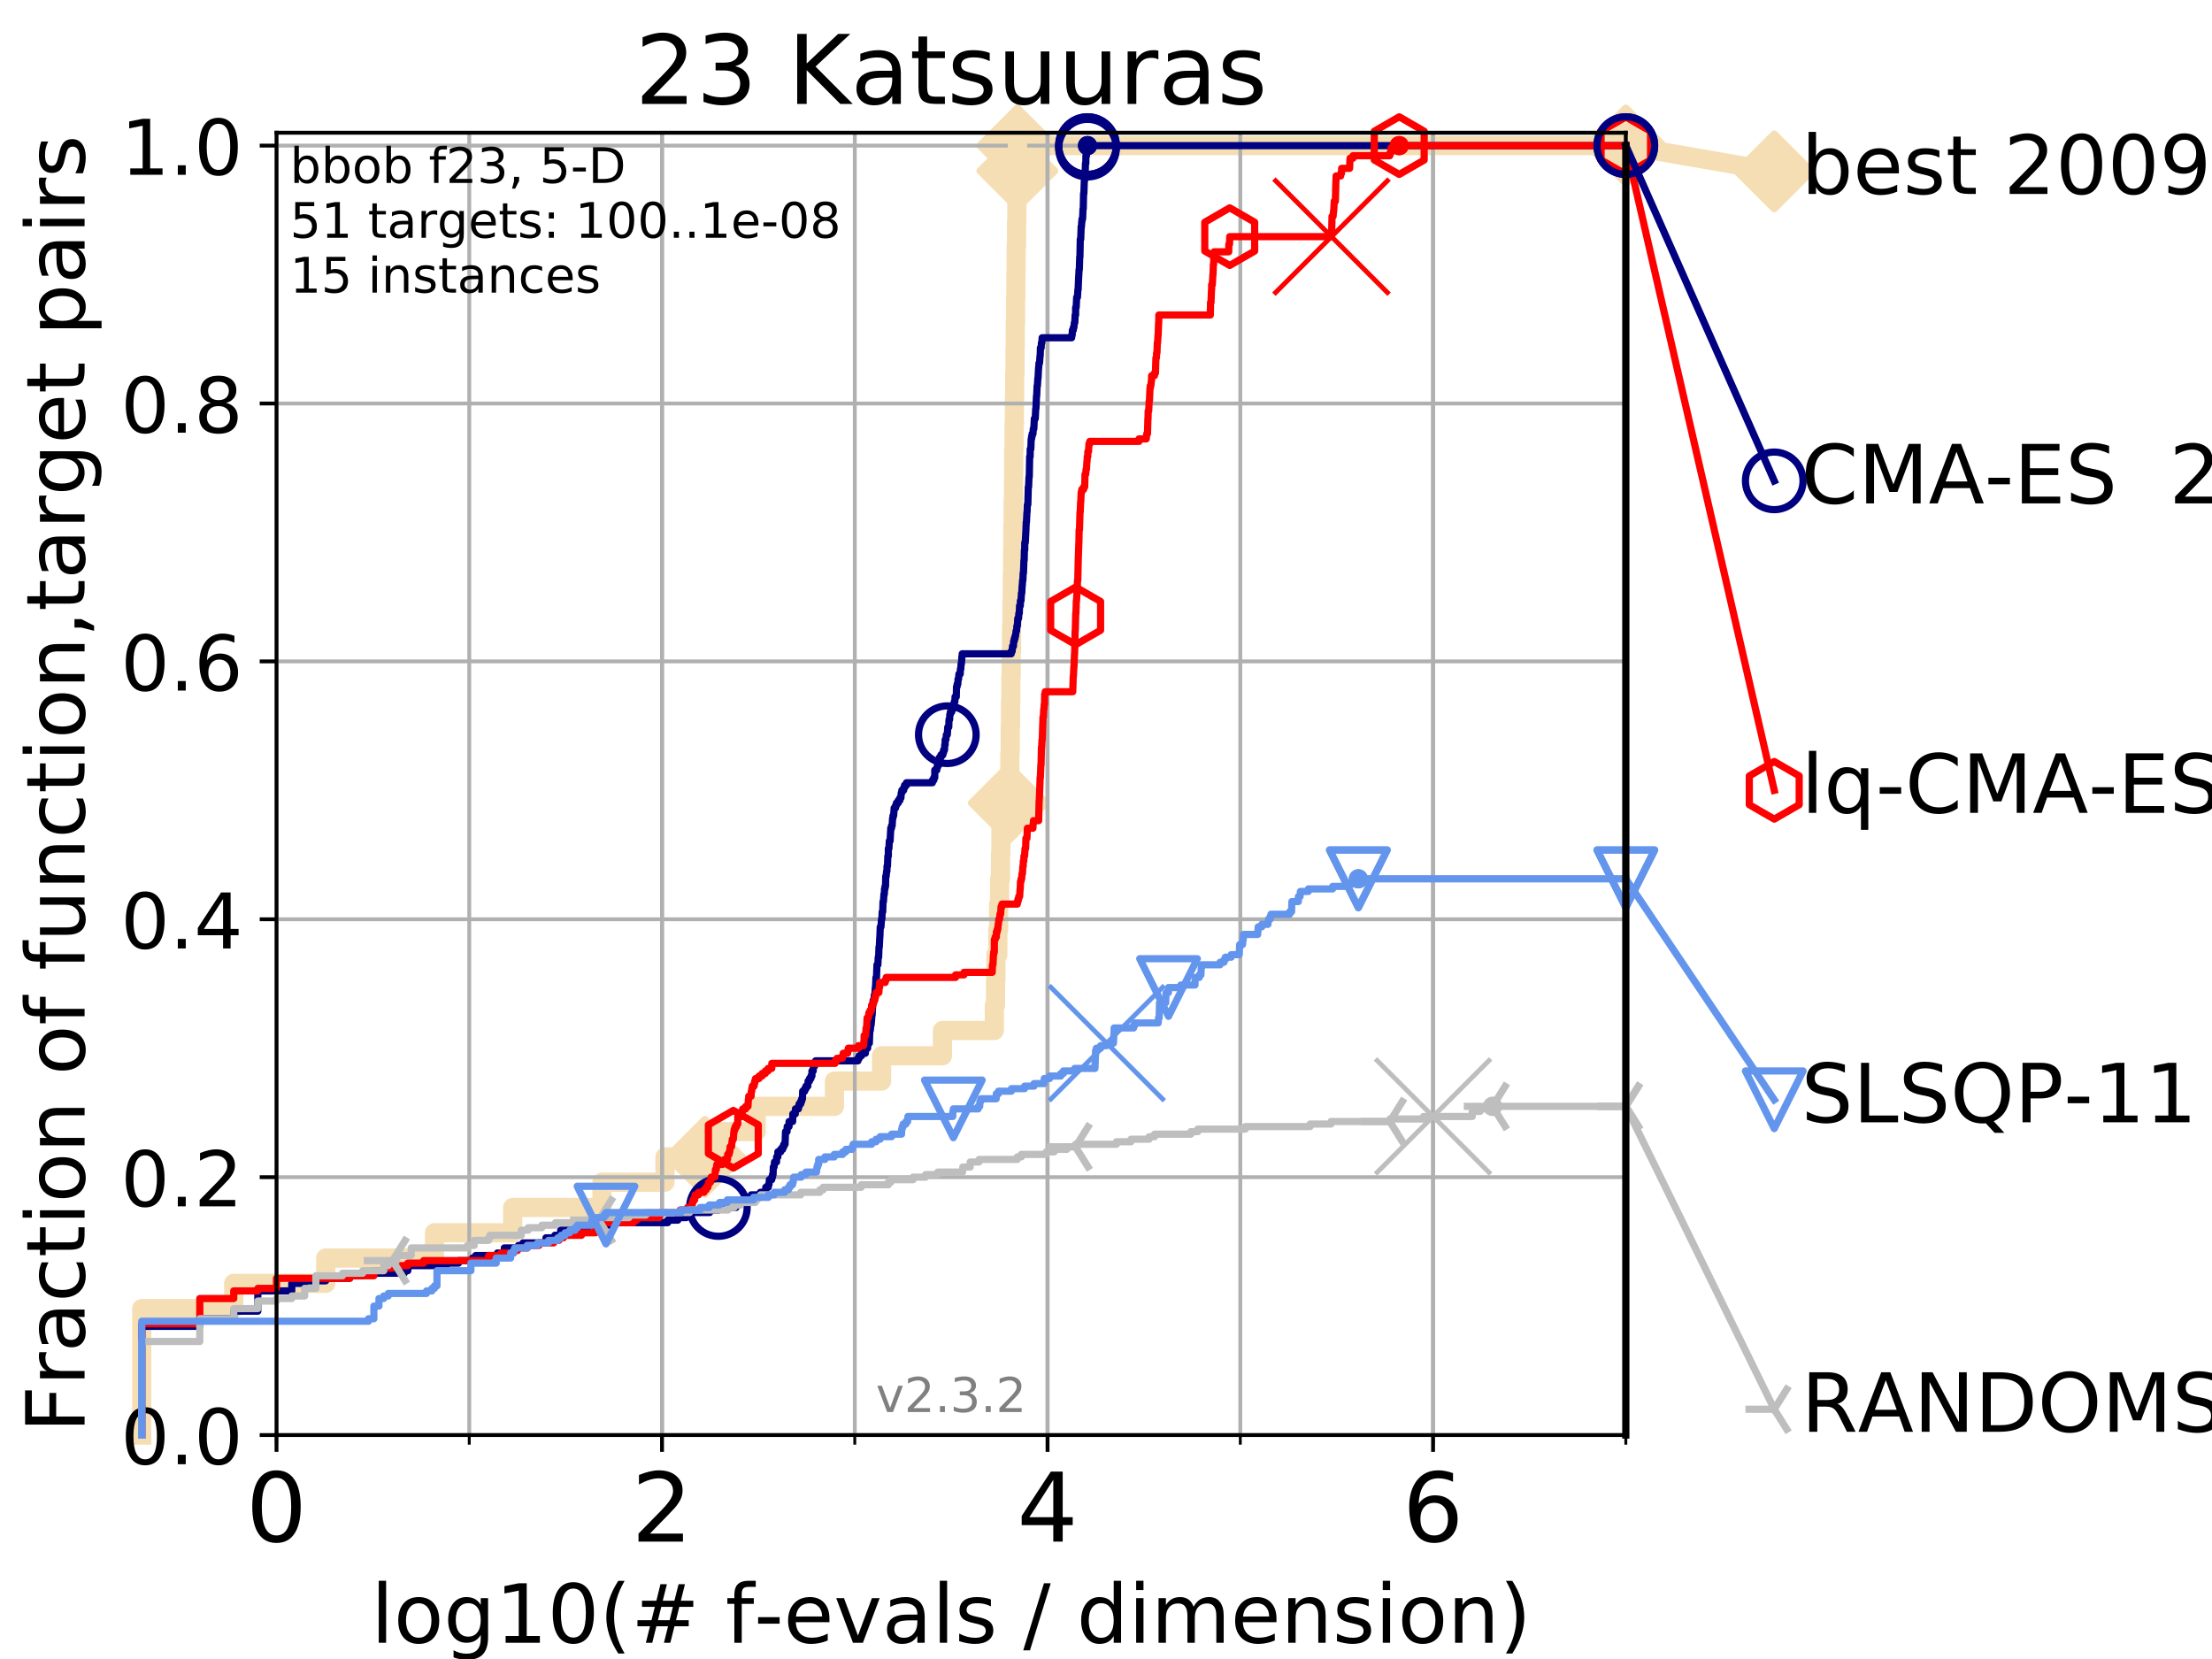 <?xml version="1.0" encoding="utf-8" standalone="no"?>
<!DOCTYPE svg PUBLIC "-//W3C//DTD SVG 1.1//EN"
  "http://www.w3.org/Graphics/SVG/1.1/DTD/svg11.dtd">
<!-- Created with matplotlib (https://matplotlib.org/) -->
<svg height="345.6pt" version="1.1" viewBox="0 0 460.8 345.6" width="460.8pt" xmlns="http://www.w3.org/2000/svg" xmlns:xlink="http://www.w3.org/1999/xlink">
 <defs>
  <style type="text/css">
*{stroke-linecap:butt;stroke-linejoin:round;}
  </style>
 </defs>
 <g id="figure_1">
  <g id="patch_1">
   <path d="M 0 345.6 
L 460.8 345.6 
L 460.8 0 
L 0 0 
z
" style="fill:#ffffff;"/>
  </g>
  <g id="axes_1">
   <g id="patch_2">
    <path d="M 57.6 298.944 
L 338.688 298.944 
L 338.688 27.648 
L 57.6 27.648 
z
" style="fill:#ffffff;"/>
   </g>
   <g id="line2d_1">
    <path d="M 29.533 298.944 
L 29.533 272.61 
L 48.692 272.61 
L 48.692 267.343 
L 67.851 267.343 
L 67.851 262.076 
L 90.509 262.076 
L 90.509 256.809 
L 106.803 256.809 
L 106.803 251.542 
L 125.399 251.542 
L 125.399 246.275 
L 138.528 246.275 
L 138.528 241.009 
L 146.833 241.009 
L 146.833 235.742 
L 157.529 235.742 
L 157.529 230.475 
L 173.827 230.475 
L 173.827 225.208 
L 183.645 225.208 
L 183.645 219.941 
L 196.33 219.941 
L 196.33 214.674 
L 207.131 214.674 
L 207.131 209.407 
L 207.385 209.407 
L 207.385 204.141 
L 207.475 204.141 
L 207.475 198.874 
L 207.867 198.874 
L 207.867 193.607 
L 208.041 193.607 
L 208.041 188.34 
L 208.245 188.34 
L 208.245 183.073 
L 208.421 183.073 
L 208.421 177.806 
L 208.508 177.806 
L 208.508 172.539 
L 210.154 172.539 
L 210.154 167.272 
L 210.249 167.272 
L 210.249 162.006 
L 210.372 162.006 
L 210.372 156.739 
L 210.441 156.739 
L 210.441 151.472 
L 210.505 151.472 
L 210.505 146.205 
L 210.576 146.205 
L 210.576 140.938 
L 210.652 140.938 
L 210.652 135.671 
L 210.728 135.671 
L 210.728 130.404 
L 210.815 130.404 
L 210.815 125.138 
L 210.873 125.138 
L 210.873 119.871 
L 210.942 119.871 
L 210.942 114.604 
L 210.991 114.604 
L 210.991 109.337 
L 211.06 109.337 
L 211.06 104.07 
L 211.145 104.07 
L 211.145 98.803 
L 211.18 98.803 
L 211.18 93.536 
L 211.237 93.536 
L 211.237 88.27 
L 211.319 88.27 
L 211.319 83.003 
L 211.375 83.003 
L 211.375 77.736 
L 211.444 77.736 
L 211.444 72.469 
L 211.494 72.469 
L 211.494 67.202 
L 211.563 67.202 
L 211.563 61.935 
L 211.627 61.935 
L 211.627 56.668 
L 211.678 56.668 
L 211.678 51.402 
L 211.766 51.402 
L 211.766 46.135 
L 211.828 46.135 
L 211.828 40.868 
L 211.881 40.868 
L 211.881 35.601 
L 211.945 35.601 
L 211.945 30.334 
L 338.688 30.334 
" style="fill:none;stroke:#f5deb3;stroke-linecap:square;stroke-width:4;"/>
   </g>
   <g id="line2d_2">
    <defs>
     <path d="M -0 7.778 
L 7.778 0 
L 0 -7.778 
L -7.778 -0 
z
" id="m8030fe2b15" style="stroke:#f5deb3;stroke-linejoin:miter;stroke-width:1.5;"/>
    </defs>
    <g>
     <use style="fill:#f5deb3;stroke:#f5deb3;stroke-linejoin:miter;stroke-width:1.5;" x="146.833" xlink:href="#m8030fe2b15" y="241.009"/>
     <use style="fill:#f5deb3;stroke:#f5deb3;stroke-linejoin:miter;stroke-width:1.5;" x="210.154" xlink:href="#m8030fe2b15" y="167.272"/>
     <use style="fill:#f5deb3;stroke:#f5deb3;stroke-linejoin:miter;stroke-width:1.5;" x="211.945" xlink:href="#m8030fe2b15" y="35.601"/>
     <use style="fill:#f5deb3;stroke:#f5deb3;stroke-linejoin:miter;stroke-width:1.5;" x="211.945" xlink:href="#m8030fe2b15" y="30.334"/>
     <use style="fill:#f5deb3;stroke:#f5deb3;stroke-linejoin:miter;stroke-width:1.5;" x="211.945" xlink:href="#m8030fe2b15" y="30.334"/>
     <use style="fill:#f5deb3;stroke:#f5deb3;stroke-linejoin:miter;stroke-width:1.5;" x="338.688" xlink:href="#m8030fe2b15" y="30.334"/>
    </g>
   </g>
   <g id="line2d_3">
    <path style="fill:none;stroke:#f5deb3;stroke-linecap:square;stroke-width:4;"/>
    <g/>
   </g>
   <g id="line2d_4">
    <path d="M 338.688 30.334 
L 369.608 35.706 
" style="fill:none;stroke:#f5deb3;stroke-linecap:square;stroke-width:4;"/>
    <g>
     <use style="fill:#f5deb3;stroke:#f5deb3;stroke-linejoin:miter;stroke-width:1.5;" x="338.688" xlink:href="#m8030fe2b15" y="30.334"/>
     <use style="fill:#f5deb3;stroke:#f5deb3;stroke-linejoin:miter;stroke-width:1.5;" x="369.608" xlink:href="#m8030fe2b15" y="35.706"/>
    </g>
   </g>
   <g id="matplotlib.axis_1">
    <g id="xtick_1">
     <g id="line2d_5">
      <path clip-path="url(#pae09135b60)" d="M 57.6 298.944 
L 57.6 27.648 
" style="fill:none;stroke:#b0b0b0;stroke-linecap:square;stroke-width:0.8;"/>
     </g>
     <g id="line2d_6">
      <defs>
       <path d="M 0 0 
L 0 3.5 
" id="m80e073c535" style="stroke:#000000;stroke-width:0.8;"/>
      </defs>
      <g>
       <use style="stroke:#000000;stroke-width:0.8;" x="57.6" xlink:href="#m80e073c535" y="298.944"/>
      </g>
     </g>
     <g id="text_1">
      <!-- 0 -->
      <defs>
       <path d="M 31.781 66.406 
Q 24.172 66.406 20.328 58.906 
Q 16.5 51.422 16.5 36.375 
Q 16.5 21.391 20.328 13.891 
Q 24.172 6.391 31.781 6.391 
Q 39.453 6.391 43.281 13.891 
Q 47.125 21.391 47.125 36.375 
Q 47.125 51.422 43.281 58.906 
Q 39.453 66.406 31.781 66.406 
z
M 31.781 74.219 
Q 44.047 74.219 50.516 64.516 
Q 56.984 54.828 56.984 36.375 
Q 56.984 17.969 50.516 8.266 
Q 44.047 -1.422 31.781 -1.422 
Q 19.531 -1.422 13.062 8.266 
Q 6.594 17.969 6.594 36.375 
Q 6.594 54.828 13.062 64.516 
Q 19.531 74.219 31.781 74.219 
z
" id="DejaVuSans-48"/>
      </defs>
      <g transform="translate(51.237 321.141)scale(0.2 -0.2)">
       <use xlink:href="#DejaVuSans-48"/>
      </g>
     </g>
    </g>
    <g id="xtick_2">
     <g id="line2d_7">
      <path clip-path="url(#pae09135b60)" d="M 137.911 298.944 
L 137.911 27.648 
" style="fill:none;stroke:#b0b0b0;stroke-linecap:square;stroke-width:0.8;"/>
     </g>
     <g id="line2d_8">
      <g>
       <use style="stroke:#000000;stroke-width:0.8;" x="137.911" xlink:href="#m80e073c535" y="298.944"/>
      </g>
     </g>
     <g id="text_2">
      <!-- 2 -->
      <defs>
       <path d="M 19.188 8.297 
L 53.609 8.297 
L 53.609 0 
L 7.328 0 
L 7.328 8.297 
Q 12.938 14.109 22.625 23.891 
Q 32.328 33.688 34.812 36.531 
Q 39.547 41.844 41.422 45.531 
Q 43.312 49.219 43.312 52.781 
Q 43.312 58.594 39.234 62.25 
Q 35.156 65.922 28.609 65.922 
Q 23.969 65.922 18.812 64.312 
Q 13.672 62.703 7.812 59.422 
L 7.812 69.391 
Q 13.766 71.781 18.938 73 
Q 24.125 74.219 28.422 74.219 
Q 39.75 74.219 46.484 68.547 
Q 53.219 62.891 53.219 53.422 
Q 53.219 48.922 51.531 44.891 
Q 49.859 40.875 45.406 35.406 
Q 44.188 33.984 37.641 27.219 
Q 31.109 20.453 19.188 8.297 
z
" id="DejaVuSans-50"/>
      </defs>
      <g transform="translate(131.548 321.141)scale(0.2 -0.2)">
       <use xlink:href="#DejaVuSans-50"/>
      </g>
     </g>
    </g>
    <g id="xtick_3">
     <g id="line2d_9">
      <path clip-path="url(#pae09135b60)" d="M 218.222 298.944 
L 218.222 27.648 
" style="fill:none;stroke:#b0b0b0;stroke-linecap:square;stroke-width:0.8;"/>
     </g>
     <g id="line2d_10">
      <g>
       <use style="stroke:#000000;stroke-width:0.8;" x="218.222" xlink:href="#m80e073c535" y="298.944"/>
      </g>
     </g>
     <g id="text_3">
      <!-- 4 -->
      <defs>
       <path d="M 37.797 64.312 
L 12.891 25.391 
L 37.797 25.391 
z
M 35.203 72.906 
L 47.609 72.906 
L 47.609 25.391 
L 58.016 25.391 
L 58.016 17.188 
L 47.609 17.188 
L 47.609 0 
L 37.797 0 
L 37.797 17.188 
L 4.891 17.188 
L 4.891 26.703 
z
" id="DejaVuSans-52"/>
      </defs>
      <g transform="translate(211.859 321.141)scale(0.2 -0.2)">
       <use xlink:href="#DejaVuSans-52"/>
      </g>
     </g>
    </g>
    <g id="xtick_4">
     <g id="line2d_11">
      <path clip-path="url(#pae09135b60)" d="M 298.533 298.944 
L 298.533 27.648 
" style="fill:none;stroke:#b0b0b0;stroke-linecap:square;stroke-width:0.8;"/>
     </g>
     <g id="line2d_12">
      <g>
       <use style="stroke:#000000;stroke-width:0.8;" x="298.533" xlink:href="#m80e073c535" y="298.944"/>
      </g>
     </g>
     <g id="text_4">
      <!-- 6 -->
      <defs>
       <path d="M 33.016 40.375 
Q 26.375 40.375 22.484 35.828 
Q 18.609 31.297 18.609 23.391 
Q 18.609 15.531 22.484 10.953 
Q 26.375 6.391 33.016 6.391 
Q 39.656 6.391 43.531 10.953 
Q 47.406 15.531 47.406 23.391 
Q 47.406 31.297 43.531 35.828 
Q 39.656 40.375 33.016 40.375 
z
M 52.594 71.297 
L 52.594 62.312 
Q 48.875 64.062 45.094 64.984 
Q 41.312 65.922 37.594 65.922 
Q 27.828 65.922 22.672 59.328 
Q 17.531 52.734 16.797 39.406 
Q 19.672 43.656 24.016 45.922 
Q 28.375 48.188 33.594 48.188 
Q 44.578 48.188 50.953 41.516 
Q 57.328 34.859 57.328 23.391 
Q 57.328 12.156 50.688 5.359 
Q 44.047 -1.422 33.016 -1.422 
Q 20.359 -1.422 13.672 8.266 
Q 6.984 17.969 6.984 36.375 
Q 6.984 53.656 15.188 63.938 
Q 23.391 74.219 37.203 74.219 
Q 40.922 74.219 44.703 73.484 
Q 48.484 72.75 52.594 71.297 
z
" id="DejaVuSans-54"/>
      </defs>
      <g transform="translate(292.17 321.141)scale(0.2 -0.2)">
       <use xlink:href="#DejaVuSans-54"/>
      </g>
     </g>
    </g>
    <g id="xtick_5">
     <g id="line2d_13">
      <path clip-path="url(#pae09135b60)" d="M 57.6 298.944 
L 57.6 27.648 
" style="fill:none;stroke:#b0b0b0;stroke-linecap:square;stroke-width:0.8;"/>
     </g>
     <g id="line2d_14">
      <defs>
       <path d="M 0 0 
L 0 2 
" id="m3f69981451" style="stroke:#000000;stroke-width:0.6;"/>
      </defs>
      <g>
       <use style="stroke:#000000;stroke-width:0.6;" x="57.6" xlink:href="#m3f69981451" y="298.944"/>
      </g>
     </g>
    </g>
    <g id="xtick_6">
     <g id="line2d_15">
      <path clip-path="url(#pae09135b60)" d="M 97.755 298.944 
L 97.755 27.648 
" style="fill:none;stroke:#b0b0b0;stroke-linecap:square;stroke-width:0.8;"/>
     </g>
     <g id="line2d_16">
      <g>
       <use style="stroke:#000000;stroke-width:0.6;" x="97.755" xlink:href="#m3f69981451" y="298.944"/>
      </g>
     </g>
    </g>
    <g id="xtick_7">
     <g id="line2d_17">
      <path clip-path="url(#pae09135b60)" d="M 137.911 298.944 
L 137.911 27.648 
" style="fill:none;stroke:#b0b0b0;stroke-linecap:square;stroke-width:0.8;"/>
     </g>
     <g id="line2d_18">
      <g>
       <use style="stroke:#000000;stroke-width:0.6;" x="137.911" xlink:href="#m3f69981451" y="298.944"/>
      </g>
     </g>
    </g>
    <g id="xtick_8">
     <g id="line2d_19">
      <path clip-path="url(#pae09135b60)" d="M 178.066 298.944 
L 178.066 27.648 
" style="fill:none;stroke:#b0b0b0;stroke-linecap:square;stroke-width:0.8;"/>
     </g>
     <g id="line2d_20">
      <g>
       <use style="stroke:#000000;stroke-width:0.6;" x="178.066" xlink:href="#m3f69981451" y="298.944"/>
      </g>
     </g>
    </g>
    <g id="xtick_9">
     <g id="line2d_21">
      <path clip-path="url(#pae09135b60)" d="M 218.222 298.944 
L 218.222 27.648 
" style="fill:none;stroke:#b0b0b0;stroke-linecap:square;stroke-width:0.8;"/>
     </g>
     <g id="line2d_22">
      <g>
       <use style="stroke:#000000;stroke-width:0.6;" x="218.222" xlink:href="#m3f69981451" y="298.944"/>
      </g>
     </g>
    </g>
    <g id="xtick_10">
     <g id="line2d_23">
      <path clip-path="url(#pae09135b60)" d="M 258.377 298.944 
L 258.377 27.648 
" style="fill:none;stroke:#b0b0b0;stroke-linecap:square;stroke-width:0.8;"/>
     </g>
     <g id="line2d_24">
      <g>
       <use style="stroke:#000000;stroke-width:0.6;" x="258.377" xlink:href="#m3f69981451" y="298.944"/>
      </g>
     </g>
    </g>
    <g id="xtick_11">
     <g id="line2d_25">
      <path clip-path="url(#pae09135b60)" d="M 298.533 298.944 
L 298.533 27.648 
" style="fill:none;stroke:#b0b0b0;stroke-linecap:square;stroke-width:0.8;"/>
     </g>
     <g id="line2d_26">
      <g>
       <use style="stroke:#000000;stroke-width:0.6;" x="298.533" xlink:href="#m3f69981451" y="298.944"/>
      </g>
     </g>
    </g>
    <g id="xtick_12">
     <g id="line2d_27">
      <path clip-path="url(#pae09135b60)" d="M 338.688 298.944 
L 338.688 27.648 
" style="fill:none;stroke:#b0b0b0;stroke-linecap:square;stroke-width:0.8;"/>
     </g>
     <g id="line2d_28">
      <g>
       <use style="stroke:#000000;stroke-width:0.6;" x="338.688" xlink:href="#m3f69981451" y="298.944"/>
      </g>
     </g>
    </g>
    <g id="text_5">
     <!-- log10(# f-evals / dimension) -->
     <defs>
      <path d="M 9.422 75.984 
L 18.406 75.984 
L 18.406 0 
L 9.422 0 
z
" id="DejaVuSans-108"/>
      <path d="M 30.609 48.391 
Q 23.391 48.391 19.188 42.75 
Q 14.984 37.109 14.984 27.297 
Q 14.984 17.484 19.156 11.844 
Q 23.344 6.203 30.609 6.203 
Q 37.797 6.203 41.984 11.859 
Q 46.188 17.531 46.188 27.297 
Q 46.188 37.016 41.984 42.703 
Q 37.797 48.391 30.609 48.391 
z
M 30.609 56 
Q 42.328 56 49.016 48.375 
Q 55.719 40.766 55.719 27.297 
Q 55.719 13.875 49.016 6.219 
Q 42.328 -1.422 30.609 -1.422 
Q 18.844 -1.422 12.172 6.219 
Q 5.516 13.875 5.516 27.297 
Q 5.516 40.766 12.172 48.375 
Q 18.844 56 30.609 56 
z
" id="DejaVuSans-111"/>
      <path d="M 45.406 27.984 
Q 45.406 37.75 41.375 43.109 
Q 37.359 48.484 30.078 48.484 
Q 22.859 48.484 18.828 43.109 
Q 14.797 37.75 14.797 27.984 
Q 14.797 18.266 18.828 12.891 
Q 22.859 7.516 30.078 7.516 
Q 37.359 7.516 41.375 12.891 
Q 45.406 18.266 45.406 27.984 
z
M 54.391 6.781 
Q 54.391 -7.172 48.188 -13.984 
Q 42 -20.797 29.203 -20.797 
Q 24.469 -20.797 20.266 -20.094 
Q 16.062 -19.391 12.109 -17.922 
L 12.109 -9.188 
Q 16.062 -11.328 19.922 -12.344 
Q 23.781 -13.375 27.781 -13.375 
Q 36.625 -13.375 41.016 -8.766 
Q 45.406 -4.156 45.406 5.172 
L 45.406 9.625 
Q 42.625 4.781 38.281 2.391 
Q 33.938 0 27.875 0 
Q 17.828 0 11.672 7.656 
Q 5.516 15.328 5.516 27.984 
Q 5.516 40.672 11.672 48.328 
Q 17.828 56 27.875 56 
Q 33.938 56 38.281 53.609 
Q 42.625 51.219 45.406 46.391 
L 45.406 54.688 
L 54.391 54.688 
z
" id="DejaVuSans-103"/>
      <path d="M 12.406 8.297 
L 28.516 8.297 
L 28.516 63.922 
L 10.984 60.406 
L 10.984 69.391 
L 28.422 72.906 
L 38.281 72.906 
L 38.281 8.297 
L 54.391 8.297 
L 54.391 0 
L 12.406 0 
z
" id="DejaVuSans-49"/>
      <path d="M 31 75.875 
Q 24.469 64.656 21.281 53.656 
Q 18.109 42.672 18.109 31.391 
Q 18.109 20.125 21.312 9.062 
Q 24.516 -2 31 -13.188 
L 23.188 -13.188 
Q 15.875 -1.703 12.234 9.375 
Q 8.594 20.453 8.594 31.391 
Q 8.594 42.281 12.203 53.312 
Q 15.828 64.359 23.188 75.875 
z
" id="DejaVuSans-40"/>
      <path d="M 51.125 44 
L 36.922 44 
L 32.812 27.688 
L 47.125 27.688 
z
M 43.797 71.781 
L 38.719 51.516 
L 52.984 51.516 
L 58.109 71.781 
L 65.922 71.781 
L 60.891 51.516 
L 76.125 51.516 
L 76.125 44 
L 58.984 44 
L 54.984 27.688 
L 70.516 27.688 
L 70.516 20.219 
L 53.078 20.219 
L 48 0 
L 40.188 0 
L 45.219 20.219 
L 30.906 20.219 
L 25.875 0 
L 18.016 0 
L 23.094 20.219 
L 7.719 20.219 
L 7.719 27.688 
L 24.906 27.688 
L 29 44 
L 13.281 44 
L 13.281 51.516 
L 30.906 51.516 
L 35.891 71.781 
z
" id="DejaVuSans-35"/>
      <path id="DejaVuSans-32"/>
      <path d="M 37.109 75.984 
L 37.109 68.5 
L 28.516 68.5 
Q 23.688 68.5 21.797 66.547 
Q 19.922 64.594 19.922 59.516 
L 19.922 54.688 
L 34.719 54.688 
L 34.719 47.703 
L 19.922 47.703 
L 19.922 0 
L 10.891 0 
L 10.891 47.703 
L 2.297 47.703 
L 2.297 54.688 
L 10.891 54.688 
L 10.891 58.5 
Q 10.891 67.625 15.141 71.797 
Q 19.391 75.984 28.609 75.984 
z
" id="DejaVuSans-102"/>
      <path d="M 4.891 31.391 
L 31.203 31.391 
L 31.203 23.391 
L 4.891 23.391 
z
" id="DejaVuSans-45"/>
      <path d="M 56.203 29.594 
L 56.203 25.203 
L 14.891 25.203 
Q 15.484 15.922 20.484 11.062 
Q 25.484 6.203 34.422 6.203 
Q 39.594 6.203 44.453 7.469 
Q 49.312 8.734 54.109 11.281 
L 54.109 2.781 
Q 49.266 0.734 44.188 -0.344 
Q 39.109 -1.422 33.891 -1.422 
Q 20.797 -1.422 13.156 6.188 
Q 5.516 13.812 5.516 26.812 
Q 5.516 40.234 12.766 48.109 
Q 20.016 56 32.328 56 
Q 43.359 56 49.781 48.891 
Q 56.203 41.797 56.203 29.594 
z
M 47.219 32.234 
Q 47.125 39.594 43.094 43.984 
Q 39.062 48.391 32.422 48.391 
Q 24.906 48.391 20.391 44.141 
Q 15.875 39.891 15.188 32.172 
z
" id="DejaVuSans-101"/>
      <path d="M 2.984 54.688 
L 12.5 54.688 
L 29.594 8.797 
L 46.688 54.688 
L 56.203 54.688 
L 35.688 0 
L 23.484 0 
z
" id="DejaVuSans-118"/>
      <path d="M 34.281 27.484 
Q 23.391 27.484 19.188 25 
Q 14.984 22.516 14.984 16.5 
Q 14.984 11.719 18.141 8.906 
Q 21.297 6.109 26.703 6.109 
Q 34.188 6.109 38.703 11.406 
Q 43.219 16.703 43.219 25.484 
L 43.219 27.484 
z
M 52.203 31.203 
L 52.203 0 
L 43.219 0 
L 43.219 8.297 
Q 40.141 3.328 35.547 0.953 
Q 30.953 -1.422 24.312 -1.422 
Q 15.922 -1.422 10.953 3.297 
Q 6 8.016 6 15.922 
Q 6 25.141 12.172 29.828 
Q 18.359 34.516 30.609 34.516 
L 43.219 34.516 
L 43.219 35.406 
Q 43.219 41.609 39.141 45 
Q 35.062 48.391 27.688 48.391 
Q 23 48.391 18.547 47.266 
Q 14.109 46.141 10.016 43.891 
L 10.016 52.203 
Q 14.938 54.109 19.578 55.047 
Q 24.219 56 28.609 56 
Q 40.484 56 46.344 49.844 
Q 52.203 43.703 52.203 31.203 
z
" id="DejaVuSans-97"/>
      <path d="M 44.281 53.078 
L 44.281 44.578 
Q 40.484 46.531 36.375 47.5 
Q 32.281 48.484 27.875 48.484 
Q 21.188 48.484 17.844 46.438 
Q 14.5 44.391 14.5 40.281 
Q 14.5 37.156 16.891 35.375 
Q 19.281 33.594 26.516 31.984 
L 29.594 31.297 
Q 39.156 29.25 43.188 25.516 
Q 47.219 21.781 47.219 15.094 
Q 47.219 7.469 41.188 3.016 
Q 35.156 -1.422 24.609 -1.422 
Q 20.219 -1.422 15.453 -0.562 
Q 10.688 0.297 5.422 2 
L 5.422 11.281 
Q 10.406 8.688 15.234 7.391 
Q 20.062 6.109 24.812 6.109 
Q 31.156 6.109 34.562 8.281 
Q 37.984 10.453 37.984 14.406 
Q 37.984 18.062 35.516 20.016 
Q 33.062 21.969 24.703 23.781 
L 21.578 24.516 
Q 13.234 26.266 9.516 29.906 
Q 5.812 33.547 5.812 39.891 
Q 5.812 47.609 11.281 51.797 
Q 16.75 56 26.812 56 
Q 31.781 56 36.172 55.266 
Q 40.578 54.547 44.281 53.078 
z
" id="DejaVuSans-115"/>
      <path d="M 25.391 72.906 
L 33.688 72.906 
L 8.297 -9.281 
L 0 -9.281 
z
" id="DejaVuSans-47"/>
      <path d="M 45.406 46.391 
L 45.406 75.984 
L 54.391 75.984 
L 54.391 0 
L 45.406 0 
L 45.406 8.203 
Q 42.578 3.328 38.25 0.953 
Q 33.938 -1.422 27.875 -1.422 
Q 17.969 -1.422 11.734 6.484 
Q 5.516 14.406 5.516 27.297 
Q 5.516 40.188 11.734 48.094 
Q 17.969 56 27.875 56 
Q 33.938 56 38.25 53.625 
Q 42.578 51.266 45.406 46.391 
z
M 14.797 27.297 
Q 14.797 17.391 18.875 11.75 
Q 22.953 6.109 30.078 6.109 
Q 37.203 6.109 41.297 11.75 
Q 45.406 17.391 45.406 27.297 
Q 45.406 37.203 41.297 42.844 
Q 37.203 48.484 30.078 48.484 
Q 22.953 48.484 18.875 42.844 
Q 14.797 37.203 14.797 27.297 
z
" id="DejaVuSans-100"/>
      <path d="M 9.422 54.688 
L 18.406 54.688 
L 18.406 0 
L 9.422 0 
z
M 9.422 75.984 
L 18.406 75.984 
L 18.406 64.594 
L 9.422 64.594 
z
" id="DejaVuSans-105"/>
      <path d="M 52 44.188 
Q 55.375 50.25 60.062 53.125 
Q 64.75 56 71.094 56 
Q 79.641 56 84.281 50.016 
Q 88.922 44.047 88.922 33.016 
L 88.922 0 
L 79.891 0 
L 79.891 32.719 
Q 79.891 40.578 77.094 44.375 
Q 74.312 48.188 68.609 48.188 
Q 61.625 48.188 57.562 43.547 
Q 53.516 38.922 53.516 30.906 
L 53.516 0 
L 44.484 0 
L 44.484 32.719 
Q 44.484 40.625 41.703 44.406 
Q 38.922 48.188 33.109 48.188 
Q 26.219 48.188 22.156 43.531 
Q 18.109 38.875 18.109 30.906 
L 18.109 0 
L 9.078 0 
L 9.078 54.688 
L 18.109 54.688 
L 18.109 46.188 
Q 21.188 51.219 25.484 53.609 
Q 29.781 56 35.688 56 
Q 41.656 56 45.828 52.969 
Q 50 49.953 52 44.188 
z
" id="DejaVuSans-109"/>
      <path d="M 54.891 33.016 
L 54.891 0 
L 45.906 0 
L 45.906 32.719 
Q 45.906 40.484 42.875 44.328 
Q 39.844 48.188 33.797 48.188 
Q 26.516 48.188 22.312 43.547 
Q 18.109 38.922 18.109 30.906 
L 18.109 0 
L 9.078 0 
L 9.078 54.688 
L 18.109 54.688 
L 18.109 46.188 
Q 21.344 51.125 25.703 53.562 
Q 30.078 56 35.797 56 
Q 45.219 56 50.047 50.172 
Q 54.891 44.344 54.891 33.016 
z
" id="DejaVuSans-110"/>
      <path d="M 8.016 75.875 
L 15.828 75.875 
Q 23.141 64.359 26.781 53.312 
Q 30.422 42.281 30.422 31.391 
Q 30.422 20.453 26.781 9.375 
Q 23.141 -1.703 15.828 -13.188 
L 8.016 -13.188 
Q 14.5 -2 17.703 9.062 
Q 20.906 20.125 20.906 31.391 
Q 20.906 42.672 17.703 53.656 
Q 14.5 64.656 8.016 75.875 
z
" id="DejaVuSans-41"/>
     </defs>
     <g transform="translate(77.303 342.218)scale(0.17 -0.17)">
      <use xlink:href="#DejaVuSans-108"/>
      <use x="27.783" xlink:href="#DejaVuSans-111"/>
      <use x="88.965" xlink:href="#DejaVuSans-103"/>
      <use x="152.441" xlink:href="#DejaVuSans-49"/>
      <use x="216.064" xlink:href="#DejaVuSans-48"/>
      <use x="279.688" xlink:href="#DejaVuSans-40"/>
      <use x="318.701" xlink:href="#DejaVuSans-35"/>
      <use x="402.49" xlink:href="#DejaVuSans-32"/>
      <use x="434.277" xlink:href="#DejaVuSans-102"/>
      <use x="469.404" xlink:href="#DejaVuSans-45"/>
      <use x="505.488" xlink:href="#DejaVuSans-101"/>
      <use x="567.012" xlink:href="#DejaVuSans-118"/>
      <use x="626.191" xlink:href="#DejaVuSans-97"/>
      <use x="687.471" xlink:href="#DejaVuSans-108"/>
      <use x="715.254" xlink:href="#DejaVuSans-115"/>
      <use x="767.354" xlink:href="#DejaVuSans-32"/>
      <use x="799.141" xlink:href="#DejaVuSans-47"/>
      <use x="832.832" xlink:href="#DejaVuSans-32"/>
      <use x="864.619" xlink:href="#DejaVuSans-100"/>
      <use x="928.096" xlink:href="#DejaVuSans-105"/>
      <use x="955.879" xlink:href="#DejaVuSans-109"/>
      <use x="1053.291" xlink:href="#DejaVuSans-101"/>
      <use x="1114.814" xlink:href="#DejaVuSans-110"/>
      <use x="1178.193" xlink:href="#DejaVuSans-115"/>
      <use x="1230.293" xlink:href="#DejaVuSans-105"/>
      <use x="1258.076" xlink:href="#DejaVuSans-111"/>
      <use x="1319.258" xlink:href="#DejaVuSans-110"/>
      <use x="1382.637" xlink:href="#DejaVuSans-41"/>
     </g>
    </g>
   </g>
   <g id="matplotlib.axis_2">
    <g id="ytick_1">
     <g id="line2d_29">
      <path clip-path="url(#pae09135b60)" d="M 57.6 298.944 
L 338.688 298.944 
" style="fill:none;stroke:#b0b0b0;stroke-linecap:square;stroke-width:0.8;"/>
     </g>
     <g id="line2d_30">
      <defs>
       <path d="M 0 0 
L -3.5 0 
" id="md48e8ce65a" style="stroke:#000000;stroke-width:0.8;"/>
      </defs>
      <g>
       <use style="stroke:#000000;stroke-width:0.8;" x="57.6" xlink:href="#md48e8ce65a" y="298.944"/>
      </g>
     </g>
     <g id="text_6">
      <!-- 0.0 -->
      <defs>
       <path d="M 10.688 12.406 
L 21 12.406 
L 21 0 
L 10.688 0 
z
" id="DejaVuSans-46"/>
      </defs>
      <g transform="translate(25.155 305.023)scale(0.16 -0.16)">
       <use xlink:href="#DejaVuSans-48"/>
       <use x="63.623" xlink:href="#DejaVuSans-46"/>
       <use x="95.41" xlink:href="#DejaVuSans-48"/>
      </g>
     </g>
    </g>
    <g id="ytick_2">
     <g id="line2d_31">
      <path clip-path="url(#pae09135b60)" d="M 57.6 245.222 
L 338.688 245.222 
" style="fill:none;stroke:#b0b0b0;stroke-linecap:square;stroke-width:0.8;"/>
     </g>
     <g id="line2d_32">
      <g>
       <use style="stroke:#000000;stroke-width:0.8;" x="57.6" xlink:href="#md48e8ce65a" y="245.222"/>
      </g>
     </g>
     <g id="text_7">
      <!-- 0.2 -->
      <g transform="translate(25.155 251.301)scale(0.16 -0.16)">
       <use xlink:href="#DejaVuSans-48"/>
       <use x="63.623" xlink:href="#DejaVuSans-46"/>
       <use x="95.41" xlink:href="#DejaVuSans-50"/>
      </g>
     </g>
    </g>
    <g id="ytick_3">
     <g id="line2d_33">
      <path clip-path="url(#pae09135b60)" d="M 57.6 191.5 
L 338.688 191.5 
" style="fill:none;stroke:#b0b0b0;stroke-linecap:square;stroke-width:0.8;"/>
     </g>
     <g id="line2d_34">
      <g>
       <use style="stroke:#000000;stroke-width:0.8;" x="57.6" xlink:href="#md48e8ce65a" y="191.5"/>
      </g>
     </g>
     <g id="text_8">
      <!-- 0.4 -->
      <g transform="translate(25.155 197.579)scale(0.16 -0.16)">
       <use xlink:href="#DejaVuSans-48"/>
       <use x="63.623" xlink:href="#DejaVuSans-46"/>
       <use x="95.41" xlink:href="#DejaVuSans-52"/>
      </g>
     </g>
    </g>
    <g id="ytick_4">
     <g id="line2d_35">
      <path clip-path="url(#pae09135b60)" d="M 57.6 137.778 
L 338.688 137.778 
" style="fill:none;stroke:#b0b0b0;stroke-linecap:square;stroke-width:0.8;"/>
     </g>
     <g id="line2d_36">
      <g>
       <use style="stroke:#000000;stroke-width:0.8;" x="57.6" xlink:href="#md48e8ce65a" y="137.778"/>
      </g>
     </g>
     <g id="text_9">
      <!-- 0.6 -->
      <g transform="translate(25.155 143.857)scale(0.16 -0.16)">
       <use xlink:href="#DejaVuSans-48"/>
       <use x="63.623" xlink:href="#DejaVuSans-46"/>
       <use x="95.41" xlink:href="#DejaVuSans-54"/>
      </g>
     </g>
    </g>
    <g id="ytick_5">
     <g id="line2d_37">
      <path clip-path="url(#pae09135b60)" d="M 57.6 84.056 
L 338.688 84.056 
" style="fill:none;stroke:#b0b0b0;stroke-linecap:square;stroke-width:0.8;"/>
     </g>
     <g id="line2d_38">
      <g>
       <use style="stroke:#000000;stroke-width:0.8;" x="57.6" xlink:href="#md48e8ce65a" y="84.056"/>
      </g>
     </g>
     <g id="text_10">
      <!-- 0.8 -->
      <defs>
       <path d="M 31.781 34.625 
Q 24.75 34.625 20.719 30.859 
Q 16.703 27.094 16.703 20.516 
Q 16.703 13.922 20.719 10.156 
Q 24.75 6.391 31.781 6.391 
Q 38.812 6.391 42.859 10.172 
Q 46.922 13.969 46.922 20.516 
Q 46.922 27.094 42.891 30.859 
Q 38.875 34.625 31.781 34.625 
z
M 21.922 38.812 
Q 15.578 40.375 12.031 44.719 
Q 8.5 49.078 8.5 55.328 
Q 8.5 64.062 14.719 69.141 
Q 20.953 74.219 31.781 74.219 
Q 42.672 74.219 48.875 69.141 
Q 55.078 64.062 55.078 55.328 
Q 55.078 49.078 51.531 44.719 
Q 48 40.375 41.703 38.812 
Q 48.828 37.156 52.797 32.312 
Q 56.781 27.484 56.781 20.516 
Q 56.781 9.906 50.312 4.234 
Q 43.844 -1.422 31.781 -1.422 
Q 19.734 -1.422 13.25 4.234 
Q 6.781 9.906 6.781 20.516 
Q 6.781 27.484 10.781 32.312 
Q 14.797 37.156 21.922 38.812 
z
M 18.312 54.391 
Q 18.312 48.734 21.844 45.562 
Q 25.391 42.391 31.781 42.391 
Q 38.141 42.391 41.719 45.562 
Q 45.312 48.734 45.312 54.391 
Q 45.312 60.062 41.719 63.234 
Q 38.141 66.406 31.781 66.406 
Q 25.391 66.406 21.844 63.234 
Q 18.312 60.062 18.312 54.391 
z
" id="DejaVuSans-56"/>
      </defs>
      <g transform="translate(25.155 90.135)scale(0.16 -0.16)">
       <use xlink:href="#DejaVuSans-48"/>
       <use x="63.623" xlink:href="#DejaVuSans-46"/>
       <use x="95.41" xlink:href="#DejaVuSans-56"/>
      </g>
     </g>
    </g>
    <g id="ytick_6">
     <g id="line2d_39">
      <path clip-path="url(#pae09135b60)" d="M 57.6 30.334 
L 338.688 30.334 
" style="fill:none;stroke:#b0b0b0;stroke-linecap:square;stroke-width:0.8;"/>
     </g>
     <g id="line2d_40">
      <g>
       <use style="stroke:#000000;stroke-width:0.8;" x="57.6" xlink:href="#md48e8ce65a" y="30.334"/>
      </g>
     </g>
     <g id="text_11">
      <!-- 1.0 -->
      <g transform="translate(25.155 36.413)scale(0.16 -0.16)">
       <use xlink:href="#DejaVuSans-49"/>
       <use x="63.623" xlink:href="#DejaVuSans-46"/>
       <use x="95.41" xlink:href="#DejaVuSans-48"/>
      </g>
     </g>
    </g>
    <g id="text_12">
     <!-- Fraction of function,target pairs -->
     <defs>
      <path d="M 9.812 72.906 
L 51.703 72.906 
L 51.703 64.594 
L 19.672 64.594 
L 19.672 43.109 
L 48.578 43.109 
L 48.578 34.812 
L 19.672 34.812 
L 19.672 0 
L 9.812 0 
z
" id="DejaVuSans-70"/>
      <path d="M 41.109 46.297 
Q 39.594 47.172 37.812 47.578 
Q 36.031 48 33.891 48 
Q 26.266 48 22.188 43.047 
Q 18.109 38.094 18.109 28.812 
L 18.109 0 
L 9.078 0 
L 9.078 54.688 
L 18.109 54.688 
L 18.109 46.188 
Q 20.953 51.172 25.484 53.578 
Q 30.031 56 36.531 56 
Q 37.453 56 38.578 55.875 
Q 39.703 55.766 41.062 55.516 
z
" id="DejaVuSans-114"/>
      <path d="M 48.781 52.594 
L 48.781 44.188 
Q 44.969 46.297 41.141 47.344 
Q 37.312 48.391 33.406 48.391 
Q 24.656 48.391 19.812 42.844 
Q 14.984 37.312 14.984 27.297 
Q 14.984 17.281 19.812 11.734 
Q 24.656 6.203 33.406 6.203 
Q 37.312 6.203 41.141 7.25 
Q 44.969 8.297 48.781 10.406 
L 48.781 2.094 
Q 45.016 0.344 40.984 -0.531 
Q 36.969 -1.422 32.422 -1.422 
Q 20.062 -1.422 12.781 6.344 
Q 5.516 14.109 5.516 27.297 
Q 5.516 40.672 12.859 48.328 
Q 20.219 56 33.016 56 
Q 37.156 56 41.109 55.141 
Q 45.062 54.297 48.781 52.594 
z
" id="DejaVuSans-99"/>
      <path d="M 18.312 70.219 
L 18.312 54.688 
L 36.812 54.688 
L 36.812 47.703 
L 18.312 47.703 
L 18.312 18.016 
Q 18.312 11.328 20.141 9.422 
Q 21.969 7.516 27.594 7.516 
L 36.812 7.516 
L 36.812 0 
L 27.594 0 
Q 17.188 0 13.234 3.875 
Q 9.281 7.766 9.281 18.016 
L 9.281 47.703 
L 2.688 47.703 
L 2.688 54.688 
L 9.281 54.688 
L 9.281 70.219 
z
" id="DejaVuSans-116"/>
      <path d="M 8.5 21.578 
L 8.5 54.688 
L 17.484 54.688 
L 17.484 21.922 
Q 17.484 14.156 20.5 10.266 
Q 23.531 6.391 29.594 6.391 
Q 36.859 6.391 41.078 11.031 
Q 45.312 15.672 45.312 23.688 
L 45.312 54.688 
L 54.297 54.688 
L 54.297 0 
L 45.312 0 
L 45.312 8.406 
Q 42.047 3.422 37.719 1 
Q 33.406 -1.422 27.688 -1.422 
Q 18.266 -1.422 13.375 4.438 
Q 8.5 10.297 8.5 21.578 
z
M 31.109 56 
z
" id="DejaVuSans-117"/>
      <path d="M 11.719 12.406 
L 22.016 12.406 
L 22.016 4 
L 14.016 -11.625 
L 7.719 -11.625 
L 11.719 4 
z
" id="DejaVuSans-44"/>
      <path d="M 18.109 8.203 
L 18.109 -20.797 
L 9.078 -20.797 
L 9.078 54.688 
L 18.109 54.688 
L 18.109 46.391 
Q 20.953 51.266 25.266 53.625 
Q 29.594 56 35.594 56 
Q 45.562 56 51.781 48.094 
Q 58.016 40.188 58.016 27.297 
Q 58.016 14.406 51.781 6.484 
Q 45.562 -1.422 35.594 -1.422 
Q 29.594 -1.422 25.266 0.953 
Q 20.953 3.328 18.109 8.203 
z
M 48.688 27.297 
Q 48.688 37.203 44.609 42.844 
Q 40.531 48.484 33.406 48.484 
Q 26.266 48.484 22.188 42.844 
Q 18.109 37.203 18.109 27.297 
Q 18.109 17.391 22.188 11.75 
Q 26.266 6.109 33.406 6.109 
Q 40.531 6.109 44.609 11.75 
Q 48.688 17.391 48.688 27.297 
z
" id="DejaVuSans-112"/>
     </defs>
     <g transform="translate(17.62 298.435)rotate(-90)scale(0.17 -0.17)">
      <use xlink:href="#DejaVuSans-70"/>
      <use x="57.41" xlink:href="#DejaVuSans-114"/>
      <use x="98.523" xlink:href="#DejaVuSans-97"/>
      <use x="159.803" xlink:href="#DejaVuSans-99"/>
      <use x="214.783" xlink:href="#DejaVuSans-116"/>
      <use x="253.992" xlink:href="#DejaVuSans-105"/>
      <use x="281.775" xlink:href="#DejaVuSans-111"/>
      <use x="342.957" xlink:href="#DejaVuSans-110"/>
      <use x="406.336" xlink:href="#DejaVuSans-32"/>
      <use x="438.123" xlink:href="#DejaVuSans-111"/>
      <use x="499.305" xlink:href="#DejaVuSans-102"/>
      <use x="534.51" xlink:href="#DejaVuSans-32"/>
      <use x="566.297" xlink:href="#DejaVuSans-102"/>
      <use x="601.502" xlink:href="#DejaVuSans-117"/>
      <use x="664.881" xlink:href="#DejaVuSans-110"/>
      <use x="728.26" xlink:href="#DejaVuSans-99"/>
      <use x="783.24" xlink:href="#DejaVuSans-116"/>
      <use x="822.449" xlink:href="#DejaVuSans-105"/>
      <use x="850.232" xlink:href="#DejaVuSans-111"/>
      <use x="911.414" xlink:href="#DejaVuSans-110"/>
      <use x="974.793" xlink:href="#DejaVuSans-44"/>
      <use x="1006.58" xlink:href="#DejaVuSans-116"/>
      <use x="1045.789" xlink:href="#DejaVuSans-97"/>
      <use x="1107.068" xlink:href="#DejaVuSans-114"/>
      <use x="1148.166" xlink:href="#DejaVuSans-103"/>
      <use x="1211.643" xlink:href="#DejaVuSans-101"/>
      <use x="1273.166" xlink:href="#DejaVuSans-116"/>
      <use x="1312.375" xlink:href="#DejaVuSans-32"/>
      <use x="1344.162" xlink:href="#DejaVuSans-112"/>
      <use x="1407.639" xlink:href="#DejaVuSans-97"/>
      <use x="1468.918" xlink:href="#DejaVuSans-105"/>
      <use x="1496.701" xlink:href="#DejaVuSans-114"/>
      <use x="1537.814" xlink:href="#DejaVuSans-115"/>
     </g>
    </g>
   </g>
   <g id="line2d_41">
    <defs>
     <path d="M 0 1.5 
C 0.398 1.5 0.779 1.342 1.061 1.061 
C 1.342 0.779 1.5 0.398 1.5 0 
C 1.5 -0.398 1.342 -0.779 1.061 -1.061 
C 0.779 -1.342 0.398 -1.5 0 -1.5 
C -0.398 -1.5 -0.779 -1.342 -1.061 -1.061 
C -1.342 -0.779 -1.5 -0.398 -1.5 0 
C -1.5 0.398 -1.342 0.779 -1.061 1.061 
C -0.779 1.342 -0.398 1.5 0 1.5 
z
" id="m8147d7f7ab" style="stroke:#f5deb3;"/>
    </defs>
    <g>
     <use style="fill:#f5deb3;stroke:#f5deb3;" x="211.945" xlink:href="#m8147d7f7ab" y="30.334"/>
     <use style="fill:#f5deb3;stroke:#f5deb3;" x="211.945" xlink:href="#m8147d7f7ab" y="30.334"/>
    </g>
   </g>
   <g id="line2d_42">
    <defs>
     <path d="M 0 1.5 
C 0.398 1.5 0.779 1.342 1.061 1.061 
C 1.342 0.779 1.5 0.398 1.5 0 
C 1.5 -0.398 1.342 -0.779 1.061 -1.061 
C 0.779 -1.342 0.398 -1.5 0 -1.5 
C -0.398 -1.5 -0.779 -1.342 -1.061 -1.061 
C -1.342 -0.779 -1.5 -0.398 -1.5 0 
C -1.5 0.398 -1.342 0.779 -1.061 1.061 
C -0.779 1.342 -0.398 1.5 0 1.5 
z
" id="m1c380f0374" style="stroke:#000080;"/>
    </defs>
    <g>
     <use style="fill:#000080;stroke:#000080;" x="226.547" xlink:href="#m1c380f0374" y="30.334"/>
     <use style="fill:#000080;stroke:#000080;" x="226.547" xlink:href="#m1c380f0374" y="30.334"/>
    </g>
   </g>
   <g id="line2d_43">
    <path d="M 29.533 298.944 
L 29.533 276.296 
L 41.621 276.296 
L 41.621 274.716 
L 48.692 274.716 
L 48.692 273.136 
L 53.709 273.136 
L 53.709 268.923 
L 60.78 268.923 
L 60.78 267.343 
L 63.468 267.343 
L 63.468 266.816 
L 67.851 266.816 
L 67.851 266.289 
L 72.868 266.289 
L 72.868 265.763 
L 75.556 265.763 
L 75.556 265.236 
L 84.213 265.236 
L 84.213 264.709 
L 84.956 264.709 
L 84.956 263.656 
L 92.969 263.656 
L 92.969 263.129 
L 95.526 263.129 
L 95.526 262.603 
L 98.439 262.603 
L 98.439 262.076 
L 99.098 262.076 
L 99.098 261.549 
L 103.623 261.549 
L 103.623 261.023 
L 105.057 261.023 
L 105.057 259.969 
L 108.006 259.969 
L 108.006 259.443 
L 108.949 259.443 
L 108.949 258.916 
L 113.735 258.916 
L 113.735 257.862 
L 115.586 257.862 
L 115.586 257.336 
L 116.798 257.336 
L 116.798 256.282 
L 120.287 256.282 
L 120.287 255.756 
L 122.447 255.756 
L 122.447 255.229 
L 127.674 255.229 
L 127.674 254.702 
L 139.091 254.702 
L 139.091 254.176 
L 141.206 254.176 
L 141.206 253.649 
L 142.963 253.649 
L 142.963 252.596 
L 147.829 252.596 
L 147.829 252.069 
L 149.647 252.069 
L 149.647 251.542 
L 153.323 251.542 
L 153.366 250.489 
L 155.207 250.489 
L 155.207 249.962 
L 156.139 249.962 
L 156.139 249.436 
L 156.491 249.436 
L 156.491 248.909 
L 158.39 248.909 
L 158.39 248.382 
L 159.467 248.382 
L 159.527 247.329 
L 160.045 247.329 
L 160.045 246.802 
L 160.191 246.802 
L 160.269 245.749 
L 160.765 245.749 
L 160.765 245.222 
L 160.924 245.222 
L 160.924 244.695 
L 161.045 244.695 
L 161.091 243.115 
L 161.256 243.115 
L 161.339 242.062 
L 161.77 242.062 
L 161.788 241.009 
L 162.043 241.009 
L 162.043 239.955 
L 162.619 239.955 
L 162.619 239.428 
L 163.045 239.428 
L 163.045 238.902 
L 163.283 238.902 
L 163.283 238.375 
L 163.542 238.375 
L 163.638 235.742 
L 163.954 235.742 
L 163.985 234.688 
L 164.372 234.688 
L 164.38 233.635 
L 165.12 233.635 
L 165.164 232.055 
L 165.669 232.055 
L 165.704 231.001 
L 166.324 231.001 
L 166.324 230.475 
L 166.473 230.475 
L 166.473 229.948 
L 166.809 229.948 
L 166.809 229.421 
L 167.008 229.421 
L 167.008 228.895 
L 167.171 228.895 
L 167.21 227.315 
L 167.64 227.315 
L 167.64 226.788 
L 167.905 226.788 
L 167.905 226.261 
L 168.282 226.261 
L 168.337 225.208 
L 168.633 225.208 
L 168.633 224.681 
L 168.93 224.681 
L 168.93 224.155 
L 169.14 224.155 
L 169.14 223.101 
L 169.406 223.101 
L 169.44 222.048 
L 169.741 222.048 
L 169.741 221.521 
L 169.903 221.521 
L 169.903 220.994 
L 178.727 220.994 
L 178.727 220.468 
L 178.99 220.468 
L 178.99 219.941 
L 179.47 219.941 
L 179.47 219.414 
L 180.272 219.414 
L 180.357 218.361 
L 180.739 218.361 
L 180.789 217.308 
L 181.1 217.308 
L 181.199 214.674 
L 181.298 214.674 
L 181.388 213.621 
L 181.451 213.621 
L 181.56 212.567 
L 181.563 212.567 
L 181.617 211.514 
L 181.679 211.514 
L 181.79 209.407 
L 181.832 209.407 
L 181.896 208.354 
L 182.122 208.354 
L 182.13 207.301 
L 182.257 207.301 
L 182.341 205.721 
L 182.385 205.721 
L 182.48 203.614 
L 182.591 203.614 
L 182.685 200.98 
L 182.874 200.98 
L 182.953 199.4 
L 183.037 199.4 
L 183.11 197.294 
L 183.17 197.294 
L 183.277 195.187 
L 183.292 195.187 
L 183.375 193.08 
L 183.523 193.08 
L 183.625 191.5 
L 183.706 191.5 
L 183.781 189.92 
L 183.889 189.92 
L 183.949 187.813 
L 184.038 187.813 
L 184.145 186.233 
L 184.233 186.233 
L 184.255 185.18 
L 184.357 185.18 
L 184.357 184.653 
L 184.471 184.653 
L 184.512 182.546 
L 184.606 182.546 
L 184.695 181.493 
L 184.761 181.493 
L 184.783 180.44 
L 184.877 180.44 
L 184.955 178.333 
L 185.058 178.333 
L 185.06 176.753 
L 185.179 176.753 
L 185.262 175.173 
L 185.428 175.173 
L 185.533 173.066 
L 185.553 173.066 
L 185.553 172.539 
L 185.714 172.539 
L 185.714 172.013 
L 185.85 172.013 
L 185.944 170.433 
L 186.026 170.433 
L 186.026 169.906 
L 186.164 169.906 
L 186.269 168.326 
L 186.557 168.326 
L 186.557 167.799 
L 186.744 167.799 
L 186.744 167.272 
L 187.124 167.272 
L 187.124 166.746 
L 187.455 166.746 
L 187.455 166.219 
L 187.677 166.219 
L 187.744 165.166 
L 187.867 165.166 
L 187.867 164.639 
L 188.243 164.639 
L 188.243 164.112 
L 188.435 164.112 
L 188.435 163.586 
L 188.829 163.586 
L 188.829 163.059 
L 194.234 163.059 
L 194.234 162.532 
L 194.529 162.532 
L 194.529 162.006 
L 194.731 162.006 
L 194.731 160.426 
L 195.152 160.426 
L 195.152 159.899 
L 195.288 159.899 
L 195.288 159.372 
L 195.575 159.372 
L 195.685 158.319 
L 195.696 158.319 
L 195.696 157.792 
L 196.018 157.792 
L 196.018 157.265 
L 196.414 157.265 
L 196.414 156.739 
L 196.579 156.739 
L 196.579 156.212 
L 196.768 156.212 
L 196.804 155.159 
L 196.891 155.159 
L 196.891 154.105 
L 197.051 154.105 
L 197.146 153.052 
L 197.345 153.052 
L 197.434 151.472 
L 197.645 151.472 
L 197.694 149.892 
L 197.824 149.892 
L 197.862 148.838 
L 197.97 148.838 
L 197.97 148.312 
L 198.256 148.312 
L 198.256 147.785 
L 198.504 147.785 
L 198.592 146.732 
L 198.784 146.732 
L 198.784 146.205 
L 198.916 146.205 
L 198.953 145.152 
L 199.215 145.152 
L 199.259 143.045 
L 199.386 143.045 
L 199.386 142.518 
L 199.532 142.518 
L 199.58 141.465 
L 199.688 141.465 
L 199.761 140.411 
L 200.026 140.411 
L 200.074 139.358 
L 200.152 139.358 
L 200.213 138.305 
L 200.276 138.305 
L 200.385 136.725 
L 200.448 136.725 
L 200.448 136.198 
L 210.655 136.198 
L 210.655 135.671 
L 210.855 135.671 
L 210.926 134.618 
L 211.12 134.618 
L 211.161 133.565 
L 211.289 133.565 
L 211.289 133.038 
L 211.445 133.038 
L 211.445 132.511 
L 211.559 132.511 
L 211.661 131.458 
L 211.772 131.458 
L 211.835 130.404 
L 211.932 130.404 
L 212.02 128.824 
L 212.189 128.824 
L 212.241 127.771 
L 212.338 127.771 
L 212.392 126.191 
L 212.551 126.191 
L 212.57 125.138 
L 212.695 125.138 
L 212.786 123.558 
L 212.852 123.558 
L 212.933 121.977 
L 212.965 121.977 
L 213.018 120.924 
L 213.083 120.924 
L 213.146 119.344 
L 213.208 119.344 
L 213.302 116.711 
L 213.355 116.711 
L 213.4 114.604 
L 213.469 114.604 
L 213.48 113.024 
L 213.586 113.024 
L 213.693 110.917 
L 213.697 110.917 
L 213.781 108.81 
L 213.826 108.81 
L 213.92 106.704 
L 213.959 106.704 
L 214.01 105.124 
L 214.116 105.124 
L 214.213 101.437 
L 214.278 101.437 
L 214.362 99.33 
L 214.419 99.33 
L 214.499 95.116 
L 214.595 95.116 
L 214.613 93.536 
L 214.741 93.536 
L 214.817 91.43 
L 214.898 91.43 
L 214.898 90.903 
L 215.012 90.903 
L 215.012 90.376 
L 215.188 90.376 
L 215.249 89.323 
L 215.366 89.323 
L 215.473 87.216 
L 215.661 87.216 
L 215.76 85.109 
L 215.806 85.109 
L 215.917 82.476 
L 215.959 82.476 
L 216.049 80.369 
L 216.113 80.369 
L 216.199 78.789 
L 216.244 78.789 
L 216.347 76.682 
L 216.366 76.682 
L 216.444 75.629 
L 216.554 75.629 
L 216.662 74.049 
L 216.698 74.049 
L 216.738 72.469 
L 216.887 72.469 
L 216.952 71.416 
L 217.034 71.416 
L 217.094 70.362 
L 223.239 70.362 
L 223.239 69.836 
L 223.352 69.836 
L 223.4 68.782 
L 223.587 68.782 
L 223.587 68.255 
L 223.703 68.255 
L 223.814 67.202 
L 223.9 67.202 
L 223.97 65.622 
L 224.071 65.622 
L 224.076 64.042 
L 224.187 64.042 
L 224.288 61.935 
L 224.451 61.935 
L 224.545 60.355 
L 224.592 60.355 
L 224.701 57.722 
L 224.712 57.722 
L 224.791 56.142 
L 224.844 56.142 
L 224.925 53.508 
L 224.968 53.508 
L 225.043 49.821 
L 225.135 49.821 
L 225.228 47.188 
L 225.29 47.188 
L 225.346 46.135 
L 225.404 46.135 
L 225.404 45.608 
L 225.524 45.608 
L 225.607 43.501 
L 225.664 43.501 
L 225.727 40.341 
L 225.79 40.341 
L 225.878 37.708 
L 225.929 37.708 
L 225.989 35.601 
L 226.083 35.601 
L 226.121 34.021 
L 226.2 34.021 
L 226.213 32.441 
L 226.35 32.441 
L 226.353 31.387 
L 226.524 31.387 
L 226.547 30.334 
L 338.688 30.334 
L 338.688 30.334 
" style="fill:none;stroke:#000080;stroke-linecap:square;stroke-width:1.5;"/>
   </g>
   <g id="line2d_44">
    <defs>
     <path d="M 0 6 
C 1.591 6 3.117 5.368 4.243 4.243 
C 5.368 3.117 6 1.591 6 0 
C 6 -1.591 5.368 -3.117 4.243 -4.243 
C 3.117 -5.368 1.591 -6 0 -6 
C -1.591 -6 -3.117 -5.368 -4.243 -4.243 
C -5.368 -3.117 -6 -1.591 -6 0 
C -6 1.591 -5.368 3.117 -4.243 4.243 
C -3.117 5.368 -1.591 6 0 6 
z
" id="mc18fc64109" style="stroke:#000080;stroke-width:1.5;"/>
    </defs>
    <g>
     <use style="fill-opacity:0;stroke:#000080;stroke-width:1.5;" x="149.647" xlink:href="#mc18fc64109" y="251.542"/>
     <use style="fill-opacity:0;stroke:#000080;stroke-width:1.5;" x="197.345" xlink:href="#mc18fc64109" y="153.052"/>
     <use style="fill-opacity:0;stroke:#000080;stroke-width:1.5;" x="226.547" xlink:href="#mc18fc64109" y="30.861"/>
     <use style="fill-opacity:0;stroke:#000080;stroke-width:1.5;" x="226.547" xlink:href="#mc18fc64109" y="30.334"/>
     <use style="fill-opacity:0;stroke:#000080;stroke-width:1.5;" x="226.547" xlink:href="#mc18fc64109" y="30.334"/>
     <use style="fill-opacity:0;stroke:#000080;stroke-width:1.5;" x="338.688" xlink:href="#mc18fc64109" y="30.334"/>
    </g>
   </g>
   <g id="line2d_45">
    <path style="fill:none;stroke:#000080;stroke-linecap:square;stroke-width:1.5;"/>
    <g/>
   </g>
   <g id="line2d_46">
    <defs>
     <path d="M 0 1.5 
C 0.398 1.5 0.779 1.342 1.061 1.061 
C 1.342 0.779 1.5 0.398 1.5 0 
C 1.5 -0.398 1.342 -0.779 1.061 -1.061 
C 0.779 -1.342 0.398 -1.5 0 -1.5 
C -0.398 -1.5 -0.779 -1.342 -1.061 -1.061 
C -1.342 -0.779 -1.5 -0.398 -1.5 0 
C -1.5 0.398 -1.342 0.779 -1.061 1.061 
C -0.779 1.342 -0.398 1.5 0 1.5 
z
" id="m60f66aa172" style="stroke:#ff0000;"/>
    </defs>
    <g>
     <use style="fill:#ff0000;stroke:#ff0000;" x="291.485" xlink:href="#m60f66aa172" y="30.334"/>
     <use style="fill:#ff0000;stroke:#ff0000;" x="291.485" xlink:href="#m60f66aa172" y="30.334"/>
    </g>
   </g>
   <g id="line2d_47">
    <path d="M 29.533 298.944 
L 29.533 275.77 
L 41.621 275.77 
L 41.621 270.503 
L 48.692 270.503 
L 48.692 268.923 
L 53.709 268.923 
L 53.709 268.396 
L 57.6 268.396 
L 57.6 266.289 
L 72.868 266.289 
L 72.868 265.763 
L 77.885 265.763 
L 77.885 264.709 
L 79.939 264.709 
L 79.939 264.183 
L 81.776 264.183 
L 81.776 263.656 
L 84.956 263.656 
L 84.956 263.129 
L 88.256 263.129 
L 88.256 262.603 
L 101.786 262.603 
L 101.786 261.549 
L 104.355 261.549 
L 104.355 261.023 
L 107.009 261.023 
L 107.009 260.496 
L 107.811 260.496 
L 107.811 259.969 
L 109.843 259.969 
L 109.843 259.443 
L 112.281 259.443 
L 112.281 258.916 
L 115.333 258.916 
L 115.333 258.389 
L 116.443 258.389 
L 116.443 257.862 
L 117.373 257.862 
L 117.373 257.336 
L 121.128 257.336 
L 121.128 256.809 
L 124.063 256.809 
L 124.063 255.756 
L 124.444 255.756 
L 124.444 255.229 
L 125.753 255.229 
L 125.753 254.702 
L 131.987 254.702 
L 131.987 254.176 
L 132.66 254.176 
L 132.66 253.649 
L 137.308 253.649 
L 137.308 253.122 
L 137.487 253.122 
L 137.487 252.596 
L 141.69 252.596 
L 141.69 252.069 
L 143.222 252.069 
L 143.222 251.542 
L 144.075 251.542 
L 144.075 251.016 
L 144.197 251.016 
L 144.197 250.489 
L 144.367 250.489 
L 144.367 249.962 
L 144.701 249.962 
L 144.701 249.436 
L 144.818 249.436 
L 144.818 248.909 
L 145.509 248.909 
L 145.509 248.382 
L 146.665 248.382 
L 146.665 247.855 
L 147.103 247.855 
L 147.103 247.329 
L 147.47 247.329 
L 147.47 246.802 
L 147.61 246.802 
L 147.61 246.275 
L 148.025 246.275 
L 148.025 245.749 
L 148.142 245.749 
L 148.142 245.222 
L 148.92 245.222 
L 149.031 243.642 
L 149.214 243.642 
L 149.323 242.589 
L 150.463 242.589 
L 150.463 242.062 
L 150.916 242.062 
L 150.916 241.535 
L 151.566 241.535 
L 151.597 240.482 
L 151.897 240.482 
L 151.897 239.955 
L 152.022 239.955 
L 152.084 238.902 
L 152.375 238.902 
L 152.482 237.848 
L 152.542 237.848 
L 152.542 237.322 
L 152.767 237.322 
L 152.871 235.742 
L 152.959 235.742 
L 152.959 235.215 
L 153.149 235.215 
L 153.149 234.688 
L 153.452 234.688 
L 153.452 234.162 
L 153.694 234.162 
L 153.694 232.582 
L 154.44 232.582 
L 154.48 231.528 
L 154.721 231.528 
L 154.721 231.001 
L 155.348 231.001 
L 155.348 230.475 
L 155.817 230.475 
L 155.916 228.895 
L 155.966 228.895 
L 155.966 228.368 
L 156.467 228.368 
L 156.515 227.315 
L 156.599 227.315 
L 156.599 226.788 
L 156.718 226.788 
L 156.718 226.261 
L 157.093 226.261 
L 157.093 225.735 
L 157.209 225.735 
L 157.209 225.208 
L 157.392 225.208 
L 157.392 224.681 
L 158.119 224.681 
L 158.119 224.155 
L 158.764 224.155 
L 158.764 223.628 
L 159.436 223.628 
L 159.436 223.101 
L 160.006 223.101 
L 160.006 222.575 
L 160.774 222.575 
L 160.784 221.521 
L 173.955 221.521 
L 173.955 220.994 
L 174.348 220.994 
L 174.348 220.468 
L 175.489 220.468 
L 175.489 219.941 
L 175.654 219.941 
L 175.654 219.414 
L 176.567 219.414 
L 176.567 218.888 
L 176.718 218.888 
L 176.718 218.361 
L 178.817 218.361 
L 178.817 217.834 
L 179.886 217.834 
L 179.977 216.781 
L 180.011 216.781 
L 180.011 215.728 
L 180.336 215.728 
L 180.419 214.148 
L 180.537 214.148 
L 180.631 212.041 
L 180.899 212.041 
L 181 210.987 
L 181.263 210.987 
L 181.263 210.461 
L 181.56 210.461 
L 181.56 209.407 
L 181.832 209.407 
L 181.832 208.881 
L 182.041 208.881 
L 182.041 208.354 
L 182.24 208.354 
L 182.24 207.827 
L 182.358 207.827 
L 182.358 207.301 
L 182.502 207.301 
L 182.502 206.774 
L 183.079 206.774 
L 183.142 205.721 
L 183.225 205.721 
L 183.264 204.667 
L 184.401 204.667 
L 184.401 204.141 
L 184.613 204.141 
L 184.613 203.614 
L 199.061 203.614 
L 199.061 203.087 
L 200.816 203.087 
L 200.816 202.56 
L 206.696 202.56 
L 206.75 200.98 
L 206.851 200.98 
L 206.95 198.874 
L 207.003 198.874 
L 207.003 198.347 
L 207.134 198.347 
L 207.147 195.714 
L 207.316 195.714 
L 207.316 195.187 
L 207.563 195.187 
L 207.565 194.133 
L 207.737 194.133 
L 207.737 193.607 
L 207.861 193.607 
L 207.94 192.553 
L 207.993 192.553 
L 208.061 191.5 
L 208.228 191.5 
L 208.312 190.447 
L 208.452 190.447 
L 208.541 188.867 
L 208.73 188.867 
L 208.73 188.34 
L 211.925 188.34 
L 211.925 187.813 
L 212.071 187.813 
L 212.071 187.287 
L 212.22 187.287 
L 212.22 186.76 
L 212.407 186.76 
L 212.505 185.18 
L 212.533 185.18 
L 212.594 183.6 
L 212.707 183.6 
L 212.707 183.073 
L 212.835 183.073 
L 212.895 182.02 
L 212.989 182.02 
L 213.084 180.44 
L 213.151 180.44 
L 213.172 179.386 
L 213.27 179.386 
L 213.306 178.333 
L 213.442 178.333 
L 213.535 176.753 
L 213.66 176.753 
L 213.72 174.646 
L 213.927 174.646 
L 214.02 172.539 
L 215.176 172.539 
L 215.231 171.486 
L 215.287 171.486 
L 215.287 170.959 
L 216.368 170.959 
L 216.472 166.746 
L 216.498 166.746 
L 216.603 164.112 
L 216.61 164.112 
L 216.673 162.006 
L 216.728 162.006 
L 216.829 159.372 
L 216.87 159.372 
L 216.951 155.685 
L 216.998 155.685 
L 217.073 154.105 
L 217.123 154.105 
L 217.218 150.945 
L 217.235 150.945 
L 217.269 149.365 
L 217.354 149.365 
L 217.422 147.785 
L 217.47 147.785 
L 217.529 146.732 
L 217.596 146.732 
L 217.618 144.625 
L 217.737 144.625 
L 217.737 144.098 
L 223.473 144.098 
L 223.574 140.938 
L 223.608 140.938 
L 223.706 138.831 
L 223.736 138.831 
L 223.836 136.198 
L 223.865 136.198 
L 223.963 131.458 
L 224.003 131.458 
L 224.091 127.771 
L 224.138 127.771 
L 224.223 125.138 
L 224.265 125.138 
L 224.359 123.031 
L 224.402 123.031 
L 224.459 120.924 
L 224.518 120.924 
L 224.629 116.184 
L 224.635 116.184 
L 224.744 113.024 
L 224.757 113.024 
L 224.799 110.39 
L 224.875 110.39 
L 224.981 106.704 
L 225.029 106.704 
L 225.111 104.597 
L 225.142 104.597 
L 225.235 102.49 
L 225.35 102.49 
L 225.35 101.963 
L 225.731 101.963 
L 225.731 101.437 
L 225.964 101.437 
L 226.026 98.803 
L 226.168 98.803 
L 226.253 97.75 
L 226.337 97.75 
L 226.421 96.17 
L 226.45 96.17 
L 226.506 95.116 
L 226.596 95.116 
L 226.622 94.063 
L 226.761 94.063 
L 226.845 92.483 
L 227.015 92.483 
L 227.015 91.956 
L 237.274 91.956 
L 237.274 91.43 
L 238.789 91.43 
L 238.879 90.376 
L 239.042 90.376 
L 239.129 87.216 
L 239.156 87.216 
L 239.183 85.636 
L 239.29 85.636 
L 239.398 83.529 
L 239.453 83.529 
L 239.561 80.896 
L 239.627 80.896 
L 239.627 80.369 
L 239.75 80.369 
L 239.848 79.316 
L 239.881 79.316 
L 239.903 78.263 
L 240.485 78.263 
L 240.485 77.736 
L 240.702 77.736 
L 240.797 74.576 
L 240.895 74.576 
L 240.943 73.522 
L 241.017 73.522 
L 241.091 71.416 
L 241.141 71.416 
L 241.242 69.836 
L 241.264 69.836 
L 241.36 67.202 
L 241.384 67.202 
L 241.407 65.622 
L 252.135 65.622 
L 252.176 62.989 
L 252.277 62.989 
L 252.378 60.355 
L 252.404 60.355 
L 252.404 59.302 
L 252.554 59.302 
L 252.661 57.195 
L 252.697 57.195 
L 252.766 55.088 
L 252.815 55.088 
L 252.912 52.455 
L 255.969 52.455 
L 255.99 50.875 
L 256.132 50.875 
L 256.173 49.295 
L 277.389 49.295 
L 277.483 45.081 
L 277.703 45.081 
L 277.795 44.028 
L 277.823 44.028 
L 277.925 42.448 
L 277.944 42.448 
L 277.944 41.921 
L 278.184 41.921 
L 278.291 37.708 
L 278.32 37.708 
L 278.333 36.654 
L 279.287 36.654 
L 279.287 36.128 
L 279.461 36.128 
L 279.485 35.074 
L 281.145 35.074 
L 281.238 32.968 
L 281.857 32.968 
L 281.857 32.441 
L 289.517 32.441 
L 289.517 31.914 
L 289.718 31.914 
L 289.753 30.861 
L 291.485 30.861 
L 291.485 30.334 
L 338.688 30.334 
L 338.688 30.334 
" style="fill:none;stroke:#ff0000;stroke-linecap:square;stroke-width:1.5;"/>
   </g>
   <g id="line2d_48">
    <defs>
     <path d="M 0 -6 
L -5.196 -3 
L -5.196 3 
L -0 6 
L 5.196 3 
L 5.196 -3 
z
" id="ma400afb9b0" style="stroke:#ff0000;stroke-linejoin:miter;stroke-width:1.5;"/>
    </defs>
    <g>
     <use style="fill-opacity:0;stroke:#ff0000;stroke-linejoin:miter;stroke-width:1.5;" x="152.767" xlink:href="#ma400afb9b0" y="237.322"/>
     <use style="fill-opacity:0;stroke:#ff0000;stroke-linejoin:miter;stroke-width:1.5;" x="224.074" xlink:href="#ma400afb9b0" y="128.298"/>
     <use style="fill-opacity:0;stroke:#ff0000;stroke-linejoin:miter;stroke-width:1.5;" x="256.173" xlink:href="#ma400afb9b0" y="49.295"/>
     <use style="fill-opacity:0;stroke:#ff0000;stroke-linejoin:miter;stroke-width:1.5;" x="291.485" xlink:href="#ma400afb9b0" y="30.334"/>
     <use style="fill-opacity:0;stroke:#ff0000;stroke-linejoin:miter;stroke-width:1.5;" x="338.688" xlink:href="#ma400afb9b0" y="30.334"/>
    </g>
   </g>
   <g id="line2d_49">
    <path style="fill:none;stroke:#ff0000;stroke-linecap:square;stroke-width:1.5;"/>
    <g/>
   </g>
   <g id="line2d_50">
    <path clip-path="url(#pae09135b60)" d="M 277.375 49.295 
" style="fill:none;stroke:#ff0000;stroke-linecap:square;stroke-width:1.5;"/>
    <defs>
     <path d="M -12 12 
L 12 -12 
M -12 -12 
L 12 12 
" id="m0ef1c86fb8" style="stroke:#ff0000;"/>
    </defs>
    <g clip-path="url(#pae09135b60)">
     <use style="fill:#ff0000;stroke:#ff0000;" x="277.375" xlink:href="#m0ef1c86fb8" y="49.295"/>
    </g>
   </g>
   <g id="line2d_51">
    <defs>
     <path d="M 0 1.5 
C 0.398 1.5 0.779 1.342 1.061 1.061 
C 1.342 0.779 1.5 0.398 1.5 0 
C 1.5 -0.398 1.342 -0.779 1.061 -1.061 
C 0.779 -1.342 0.398 -1.5 0 -1.5 
C -0.398 -1.5 -0.779 -1.342 -1.061 -1.061 
C -1.342 -0.779 -1.5 -0.398 -1.5 0 
C -1.5 0.398 -1.342 0.779 -1.061 1.061 
C -0.779 1.342 -0.398 1.5 0 1.5 
z
" id="m0ee92a16ba" style="stroke:#bebebe;"/>
    </defs>
    <g>
     <use style="fill:#bebebe;stroke:#bebebe;" x="310.931" xlink:href="#m0ee92a16ba" y="230.475"/>
     <use style="fill:#bebebe;stroke:#bebebe;" x="310.931" xlink:href="#m0ee92a16ba" y="230.475"/>
    </g>
   </g>
   <g id="line2d_52">
    <path d="M 29.533 298.944 
L 29.533 279.457 
L 41.621 279.457 
L 41.621 274.716 
L 48.692 274.716 
L 48.692 272.61 
L 53.709 272.61 
L 53.709 271.03 
L 57.6 271.03 
L 57.6 270.503 
L 60.78 270.503 
L 60.78 269.976 
L 63.468 269.976 
L 63.468 268.396 
L 65.797 268.396 
L 65.797 265.763 
L 71.35 265.763 
L 71.35 265.236 
L 75.556 265.236 
L 75.556 264.709 
L 79.939 264.709 
L 79.939 263.656 
L 80.881 263.656 
L 80.881 263.129 
L 81.776 263.129 
L 81.776 262.603 
L 82.627 262.603 
L 82.627 261.549 
L 85.667 261.549 
L 85.667 259.969 
L 97.403 259.969 
L 97.403 259.443 
L 98.772 259.443 
L 98.772 258.389 
L 101.786 258.389 
L 101.786 257.862 
L 102.06 257.862 
L 102.06 257.336 
L 108.578 257.336 
L 108.578 256.282 
L 110.017 256.282 
L 110.017 255.756 
L 112.877 255.756 
L 112.877 255.229 
L 115.711 255.229 
L 115.711 254.702 
L 121.037 254.702 
L 121.037 254.176 
L 124.744 254.176 
L 124.744 253.649 
L 131.031 253.649 
L 131.031 253.122 
L 134.535 253.122 
L 134.535 252.596 
L 143.654 252.596 
L 143.654 252.069 
L 151.661 252.069 
L 151.661 251.542 
L 152.944 251.542 
L 152.944 251.016 
L 154.249 251.016 
L 154.249 250.489 
L 157.347 250.489 
L 157.347 249.962 
L 157.754 249.962 
L 157.754 249.436 
L 158.434 249.436 
L 158.434 248.909 
L 166.803 248.909 
L 166.803 248.382 
L 170.783 248.382 
L 170.783 247.855 
L 171.484 247.855 
L 171.484 247.329 
L 179.415 247.329 
L 179.415 246.802 
L 185.063 246.802 
L 185.063 246.275 
L 185.589 246.275 
L 185.589 245.749 
L 190.213 245.749 
L 190.213 245.222 
L 192.822 245.222 
L 192.822 244.695 
L 195.361 244.695 
L 195.361 244.169 
L 200.51 244.169 
L 200.563 243.115 
L 202.106 243.115 
L 202.106 242.062 
L 203.958 242.062 
L 203.958 241.535 
L 211.91 241.535 
L 211.91 241.009 
L 212.76 241.009 
L 212.76 240.482 
L 217.948 240.482 
L 217.948 239.955 
L 219.608 239.955 
L 219.608 239.428 
L 222.263 239.428 
L 222.263 238.902 
L 224.046 238.902 
L 224.046 238.375 
L 232.571 238.375 
L 232.571 237.848 
L 235.602 237.848 
L 235.602 237.322 
L 239.381 237.322 
L 239.381 236.795 
L 240.52 236.795 
L 240.52 236.268 
L 248.077 236.268 
L 248.077 235.742 
L 249.516 235.742 
L 249.516 235.215 
L 259.414 235.215 
L 259.414 234.688 
L 272.918 234.688 
L 272.918 234.162 
L 277.271 234.162 
L 277.271 233.635 
L 289.529 233.635 
L 289.529 233.108 
L 296.551 233.108 
L 296.551 232.582 
L 306.693 232.582 
L 306.693 231.528 
L 308.317 231.528 
L 308.317 231.001 
L 310.931 231.001 
L 310.931 230.475 
L 338.688 230.475 
L 338.688 230.475 
" style="fill:none;stroke:#bebebe;stroke-linecap:square;stroke-width:1.5;"/>
   </g>
   <g id="line2d_53">
    <defs>
     <path d="M 0 0 
L -6 -0 
M 0 0 
L 3 4.8 
M 0 0 
L 3 -4.8 
" id="m7b96540568" style="stroke:#bebebe;stroke-width:1.5;"/>
    </defs>
    <g>
     <use style="fill-opacity:0;stroke:#bebebe;stroke-width:1.5;" x="81.776" xlink:href="#m7b96540568" y="262.603"/>
     <use style="fill-opacity:0;stroke:#bebebe;stroke-width:1.5;" x="124.744" xlink:href="#m7b96540568" y="254.176"/>
     <use style="fill-opacity:0;stroke:#bebebe;stroke-width:1.5;" x="224.046" xlink:href="#m7b96540568" y="238.902"/>
     <use style="fill-opacity:0;stroke:#bebebe;stroke-width:1.5;" x="289.529" xlink:href="#m7b96540568" y="233.635"/>
     <use style="fill-opacity:0;stroke:#bebebe;stroke-width:1.5;" x="310.931" xlink:href="#m7b96540568" y="230.475"/>
     <use style="fill-opacity:0;stroke:#bebebe;stroke-width:1.5;" x="338.688" xlink:href="#m7b96540568" y="230.475"/>
    </g>
   </g>
   <g id="line2d_54">
    <path style="fill:none;stroke:#bebebe;stroke-linecap:square;stroke-width:1.5;"/>
    <g/>
   </g>
   <g id="line2d_55">
    <path clip-path="url(#pae09135b60)" d="M 298.533 232.582 
" style="fill:none;stroke:#bebebe;stroke-linecap:square;stroke-width:1.5;"/>
    <defs>
     <path d="M -12 12 
L 12 -12 
M -12 -12 
L 12 12 
" id="m52a7173782" style="stroke:#bebebe;"/>
    </defs>
    <g clip-path="url(#pae09135b60)">
     <use style="fill:#bebebe;stroke:#bebebe;" x="298.533" xlink:href="#m52a7173782" y="232.582"/>
    </g>
   </g>
   <g id="line2d_56">
    <defs>
     <path d="M 0 1.5 
C 0.398 1.5 0.779 1.342 1.061 1.061 
C 1.342 0.779 1.5 0.398 1.5 0 
C 1.5 -0.398 1.342 -0.779 1.061 -1.061 
C 0.779 -1.342 0.398 -1.5 0 -1.5 
C -0.398 -1.5 -0.779 -1.342 -1.061 -1.061 
C -1.342 -0.779 -1.5 -0.398 -1.5 0 
C -1.5 0.398 -1.342 0.779 -1.061 1.061 
C -0.779 1.342 -0.398 1.5 0 1.5 
z
" id="mf3cf924e0e" style="stroke:#6495ed;"/>
    </defs>
    <g>
     <use style="fill:#6495ed;stroke:#6495ed;" x="282.972" xlink:href="#mf3cf924e0e" y="183.073"/>
     <use style="fill:#6495ed;stroke:#6495ed;" x="282.972" xlink:href="#mf3cf924e0e" y="183.073"/>
    </g>
   </g>
   <g id="line2d_57">
    <path d="M 29.533 298.944 
L 29.533 275.243 
L 76.759 275.243 
L 76.759 274.716 
L 77.885 274.716 
L 77.885 272.083 
L 78.942 272.083 
L 78.942 270.503 
L 79.939 270.503 
L 79.939 269.976 
L 80.881 269.976 
L 80.881 269.45 
L 88.847 269.45 
L 88.847 268.923 
L 89.973 268.923 
L 89.973 268.396 
L 90.509 268.396 
L 90.509 267.87 
L 91.03 267.87 
L 91.03 264.709 
L 98.101 264.709 
L 98.101 263.129 
L 103.372 263.129 
L 103.372 262.076 
L 106.383 262.076 
L 106.383 261.023 
L 107.009 261.023 
L 107.009 260.496 
L 107.213 260.496 
L 107.213 259.969 
L 109.843 259.969 
L 109.843 259.443 
L 111.975 259.443 
L 111.975 258.916 
L 114.284 258.916 
L 114.284 258.389 
L 116.203 258.389 
L 116.203 257.862 
L 116.914 257.862 
L 116.914 257.336 
L 117.71 257.336 
L 117.71 256.809 
L 118.682 256.809 
L 118.682 256.282 
L 119.801 256.282 
L 119.801 255.756 
L 120.287 255.756 
L 120.287 255.229 
L 123.274 255.229 
L 123.274 254.176 
L 124.216 254.176 
L 124.216 253.649 
L 125.823 253.649 
L 125.823 253.122 
L 126.236 253.122 
L 126.236 252.596 
L 141.858 252.596 
L 141.858 252.069 
L 145.844 252.069 
L 145.844 251.542 
L 147.75 251.542 
L 147.75 251.016 
L 149.894 251.016 
L 149.894 250.489 
L 151.502 250.489 
L 151.502 249.962 
L 156.965 249.962 
L 156.965 249.436 
L 160.055 249.436 
L 160.055 248.909 
L 161.275 248.909 
L 161.275 248.382 
L 163.453 248.382 
L 163.453 247.855 
L 164.234 247.855 
L 164.234 247.329 
L 164.57 247.329 
L 164.57 246.802 
L 165.098 246.802 
L 165.098 246.275 
L 165.237 246.275 
L 165.332 245.222 
L 166.909 245.222 
L 166.909 244.695 
L 167.892 244.695 
L 167.892 244.169 
L 170.092 244.169 
L 170.18 243.115 
L 170.338 243.115 
L 170.338 242.589 
L 170.532 242.589 
L 170.538 241.535 
L 171.836 241.535 
L 171.836 241.009 
L 173.787 241.009 
L 173.787 240.482 
L 175.549 240.482 
L 175.549 239.955 
L 176.206 239.955 
L 176.206 239.428 
L 177.503 239.428 
L 177.503 238.902 
L 177.714 238.902 
L 177.714 238.375 
L 181.58 238.375 
L 181.58 237.848 
L 182.507 237.848 
L 182.507 237.322 
L 183.346 237.322 
L 183.346 236.795 
L 185.732 236.795 
L 185.732 236.268 
L 187.81 236.268 
L 187.826 235.215 
L 187.943 235.215 
L 187.943 234.688 
L 188.146 234.688 
L 188.146 234.162 
L 188.729 234.162 
L 188.729 233.635 
L 189.075 233.635 
L 189.133 232.582 
L 198.479 232.582 
L 198.497 231.528 
L 198.599 231.528 
L 198.599 231.001 
L 203.773 231.001 
L 203.773 230.475 
L 204.095 230.475 
L 204.14 229.421 
L 204.336 229.421 
L 204.336 228.895 
L 207.526 228.895 
L 207.554 227.841 
L 207.999 227.841 
L 207.999 227.315 
L 210.692 227.315 
L 210.692 226.788 
L 213.44 226.788 
L 213.44 226.261 
L 215.407 226.261 
L 215.407 225.735 
L 217.488 225.735 
L 217.538 224.681 
L 218.656 224.681 
L 218.656 224.155 
L 220.986 224.155 
L 220.986 223.628 
L 221.527 223.628 
L 221.527 223.101 
L 223.889 223.101 
L 223.889 222.575 
L 228.096 222.575 
L 228.202 219.941 
L 228.213 219.941 
L 228.223 218.888 
L 228.39 218.888 
L 228.39 218.361 
L 229.281 218.361 
L 229.281 217.834 
L 230.501 217.834 
L 230.501 217.308 
L 231.955 217.308 
L 232.059 215.201 
L 232.086 215.201 
L 232.086 214.148 
L 236.15 214.148 
L 236.15 213.621 
L 236.381 213.621 
L 236.381 213.094 
L 241.283 213.094 
L 241.336 212.041 
L 241.475 212.041 
L 241.545 208.881 
L 242.849 208.881 
L 242.901 206.774 
L 243.407 206.774 
L 243.426 205.721 
L 245.993 205.721 
L 245.993 205.194 
L 248.938 205.194 
L 248.986 203.614 
L 249.839 203.614 
L 249.839 203.087 
L 250.172 203.087 
L 250.247 201.507 
L 250.314 201.507 
L 250.314 200.98 
L 254.163 200.98 
L 254.163 200.454 
L 254.975 200.454 
L 254.975 199.927 
L 255.264 199.927 
L 255.264 199.4 
L 256.48 199.4 
L 256.48 198.874 
L 258.157 198.874 
L 258.243 196.767 
L 258.848 196.767 
L 258.935 195.714 
L 258.999 195.714 
L 259.016 194.66 
L 262.004 194.66 
L 262.102 193.08 
L 262.852 193.08 
L 262.852 192.553 
L 264.139 192.553 
L 264.226 191.5 
L 264.578 191.5 
L 264.578 190.973 
L 264.765 190.973 
L 264.765 190.447 
L 268.658 190.447 
L 268.658 189.92 
L 269.064 189.92 
L 269.118 187.813 
L 270.475 187.813 
L 270.477 186.76 
L 270.836 186.76 
L 270.898 185.706 
L 272.553 185.706 
L 272.553 185.18 
L 277.609 185.18 
L 277.609 184.653 
L 280.116 184.653 
L 280.116 184.126 
L 282.918 184.126 
L 282.972 183.073 
L 338.688 183.073 
L 338.688 183.073 
" style="fill:none;stroke:#6495ed;stroke-linecap:square;stroke-width:1.5;"/>
   </g>
   <g id="line2d_58">
    <defs>
     <path d="M -0 6 
L 6 -6 
L -6 -6 
z
" id="m834c2a5519" style="stroke:#6495ed;stroke-linejoin:miter;stroke-width:1.5;"/>
    </defs>
    <g>
     <use style="fill-opacity:0;stroke:#6495ed;stroke-linejoin:miter;stroke-width:1.5;" x="126.236" xlink:href="#m834c2a5519" y="253.122"/>
     <use style="fill-opacity:0;stroke:#6495ed;stroke-linejoin:miter;stroke-width:1.5;" x="198.599" xlink:href="#m834c2a5519" y="231.001"/>
     <use style="fill-opacity:0;stroke:#6495ed;stroke-linejoin:miter;stroke-width:1.5;" x="243.426" xlink:href="#m834c2a5519" y="205.721"/>
     <use style="fill-opacity:0;stroke:#6495ed;stroke-linejoin:miter;stroke-width:1.5;" x="282.972" xlink:href="#m834c2a5519" y="183.073"/>
     <use style="fill-opacity:0;stroke:#6495ed;stroke-linejoin:miter;stroke-width:1.5;" x="282.972" xlink:href="#m834c2a5519" y="183.073"/>
     <use style="fill-opacity:0;stroke:#6495ed;stroke-linejoin:miter;stroke-width:1.5;" x="338.688" xlink:href="#m834c2a5519" y="183.073"/>
    </g>
   </g>
   <g id="line2d_59">
    <path style="fill:none;stroke:#6495ed;stroke-linecap:square;stroke-width:1.5;"/>
    <g/>
   </g>
   <g id="line2d_60">
    <path clip-path="url(#pae09135b60)" d="M 230.553 217.308 
" style="fill:none;stroke:#6495ed;stroke-linecap:square;stroke-width:1.5;"/>
    <defs>
     <path d="M -12 12 
L 12 -12 
M -12 -12 
L 12 12 
" id="me7ab8dc524" style="stroke:#6495ed;"/>
    </defs>
    <g clip-path="url(#pae09135b60)">
     <use style="fill:#6495ed;stroke:#6495ed;" x="230.553" xlink:href="#me7ab8dc524" y="217.308"/>
    </g>
   </g>
   <g id="line2d_61">
    <path d="M 338.688 230.475 
L 369.608 293.572 
" style="fill:none;stroke:#bebebe;stroke-linecap:square;stroke-width:1.5;"/>
    <g>
     <use style="fill-opacity:0;stroke:#bebebe;stroke-width:1.5;" x="338.688" xlink:href="#m7b96540568" y="230.475"/>
     <use style="fill-opacity:0;stroke:#bebebe;stroke-width:1.5;" x="369.608" xlink:href="#m7b96540568" y="293.572"/>
    </g>
   </g>
   <g id="line2d_62">
    <path d="M 338.688 183.073 
L 369.608 229.105 
" style="fill:none;stroke:#6495ed;stroke-linecap:square;stroke-width:1.5;"/>
    <g>
     <use style="fill-opacity:0;stroke:#6495ed;stroke-linejoin:miter;stroke-width:1.5;" x="338.688" xlink:href="#m834c2a5519" y="183.073"/>
     <use style="fill-opacity:0;stroke:#6495ed;stroke-linejoin:miter;stroke-width:1.5;" x="369.608" xlink:href="#m834c2a5519" y="229.105"/>
    </g>
   </g>
   <g id="line2d_63">
    <path d="M 338.688 30.334 
L 369.608 164.639 
" style="fill:none;stroke:#ff0000;stroke-linecap:square;stroke-width:1.5;"/>
    <g>
     <use style="fill-opacity:0;stroke:#ff0000;stroke-linejoin:miter;stroke-width:1.5;" x="338.688" xlink:href="#ma400afb9b0" y="30.334"/>
     <use style="fill-opacity:0;stroke:#ff0000;stroke-linejoin:miter;stroke-width:1.5;" x="369.608" xlink:href="#ma400afb9b0" y="164.639"/>
    </g>
   </g>
   <g id="line2d_64">
    <path d="M 338.688 30.334 
L 369.608 100.173 
" style="fill:none;stroke:#000080;stroke-linecap:square;stroke-width:1.5;"/>
    <g>
     <use style="fill-opacity:0;stroke:#000080;stroke-width:1.5;" x="338.688" xlink:href="#mc18fc64109" y="30.334"/>
     <use style="fill-opacity:0;stroke:#000080;stroke-width:1.5;" x="369.608" xlink:href="#mc18fc64109" y="100.173"/>
    </g>
   </g>
   <g id="line2d_65">
    <path d="M 338.688 298.944 
L 338.688 30.334 
" style="fill:none;stroke:#000000;stroke-linecap:square;stroke-width:1.5;"/>
   </g>
   <g id="patch_3">
    <path d="M 57.6 298.944 
L 57.6 27.648 
" style="fill:none;stroke:#000000;stroke-linecap:square;stroke-linejoin:miter;stroke-width:0.8;"/>
   </g>
   <g id="patch_4">
    <path d="M 338.688 298.944 
L 338.688 27.648 
" style="fill:none;stroke:#000000;stroke-linecap:square;stroke-linejoin:miter;stroke-width:0.8;"/>
   </g>
   <g id="patch_5">
    <path d="M 57.6 298.944 
L 338.688 298.944 
" style="fill:none;stroke:#000000;stroke-linecap:square;stroke-linejoin:miter;stroke-width:0.8;"/>
   </g>
   <g id="patch_6">
    <path d="M 57.6 27.648 
L 338.688 27.648 
" style="fill:none;stroke:#000000;stroke-linecap:square;stroke-linejoin:miter;stroke-width:0.8;"/>
   </g>
   <g id="text_13">
    <!-- RANDOMSEA -->
    <defs>
     <path d="M 44.391 34.188 
Q 47.562 33.109 50.562 29.594 
Q 53.562 26.078 56.594 19.922 
L 66.609 0 
L 56 0 
L 46.688 18.703 
Q 43.062 26.031 39.672 28.422 
Q 36.281 30.812 30.422 30.812 
L 19.672 30.812 
L 19.672 0 
L 9.812 0 
L 9.812 72.906 
L 32.078 72.906 
Q 44.578 72.906 50.734 67.672 
Q 56.891 62.453 56.891 51.906 
Q 56.891 45.016 53.688 40.469 
Q 50.484 35.938 44.391 34.188 
z
M 19.672 64.797 
L 19.672 38.922 
L 32.078 38.922 
Q 39.203 38.922 42.844 42.219 
Q 46.484 45.516 46.484 51.906 
Q 46.484 58.297 42.844 61.547 
Q 39.203 64.797 32.078 64.797 
z
" id="DejaVuSans-82"/>
     <path d="M 34.188 63.188 
L 20.797 26.906 
L 47.609 26.906 
z
M 28.609 72.906 
L 39.797 72.906 
L 67.578 0 
L 57.328 0 
L 50.688 18.703 
L 17.828 18.703 
L 11.188 0 
L 0.781 0 
z
" id="DejaVuSans-65"/>
     <path d="M 9.812 72.906 
L 23.094 72.906 
L 55.422 11.922 
L 55.422 72.906 
L 64.984 72.906 
L 64.984 0 
L 51.703 0 
L 19.391 60.984 
L 19.391 0 
L 9.812 0 
z
" id="DejaVuSans-78"/>
     <path d="M 19.672 64.797 
L 19.672 8.109 
L 31.594 8.109 
Q 46.688 8.109 53.688 14.938 
Q 60.688 21.781 60.688 36.531 
Q 60.688 51.172 53.688 57.984 
Q 46.688 64.797 31.594 64.797 
z
M 9.812 72.906 
L 30.078 72.906 
Q 51.266 72.906 61.172 64.094 
Q 71.094 55.281 71.094 36.531 
Q 71.094 17.672 61.125 8.828 
Q 51.172 0 30.078 0 
L 9.812 0 
z
" id="DejaVuSans-68"/>
     <path d="M 39.406 66.219 
Q 28.656 66.219 22.328 58.203 
Q 16.016 50.203 16.016 36.375 
Q 16.016 22.609 22.328 14.594 
Q 28.656 6.594 39.406 6.594 
Q 50.141 6.594 56.422 14.594 
Q 62.703 22.609 62.703 36.375 
Q 62.703 50.203 56.422 58.203 
Q 50.141 66.219 39.406 66.219 
z
M 39.406 74.219 
Q 54.734 74.219 63.906 63.938 
Q 73.094 53.656 73.094 36.375 
Q 73.094 19.141 63.906 8.859 
Q 54.734 -1.422 39.406 -1.422 
Q 24.031 -1.422 14.812 8.828 
Q 5.609 19.094 5.609 36.375 
Q 5.609 53.656 14.812 63.938 
Q 24.031 74.219 39.406 74.219 
z
" id="DejaVuSans-79"/>
     <path d="M 9.812 72.906 
L 24.516 72.906 
L 43.109 23.297 
L 61.812 72.906 
L 76.516 72.906 
L 76.516 0 
L 66.891 0 
L 66.891 64.016 
L 48.094 14.016 
L 38.188 14.016 
L 19.391 64.016 
L 19.391 0 
L 9.812 0 
z
" id="DejaVuSans-77"/>
     <path d="M 53.516 70.516 
L 53.516 60.891 
Q 47.906 63.578 42.922 64.891 
Q 37.938 66.219 33.297 66.219 
Q 25.25 66.219 20.875 63.094 
Q 16.5 59.969 16.5 54.203 
Q 16.5 49.359 19.406 46.891 
Q 22.312 44.438 30.422 42.922 
L 36.375 41.703 
Q 47.406 39.594 52.656 34.297 
Q 57.906 29 57.906 20.125 
Q 57.906 9.516 50.797 4.047 
Q 43.703 -1.422 29.984 -1.422 
Q 24.812 -1.422 18.969 -0.25 
Q 13.141 0.922 6.891 3.219 
L 6.891 13.375 
Q 12.891 10.016 18.656 8.297 
Q 24.422 6.594 29.984 6.594 
Q 38.422 6.594 43.016 9.906 
Q 47.609 13.234 47.609 19.391 
Q 47.609 24.75 44.312 27.781 
Q 41.016 30.812 33.5 32.328 
L 27.484 33.5 
Q 16.453 35.688 11.516 40.375 
Q 6.594 45.062 6.594 53.422 
Q 6.594 63.094 13.406 68.656 
Q 20.219 74.219 32.172 74.219 
Q 37.312 74.219 42.625 73.281 
Q 47.953 72.359 53.516 70.516 
z
" id="DejaVuSans-83"/>
     <path d="M 9.812 72.906 
L 55.906 72.906 
L 55.906 64.594 
L 19.672 64.594 
L 19.672 43.016 
L 54.391 43.016 
L 54.391 34.719 
L 19.672 34.719 
L 19.672 8.297 
L 56.781 8.297 
L 56.781 0 
L 9.812 0 
z
" id="DejaVuSans-69"/>
    </defs>
    <g transform="translate(375.229 298.263)scale(0.17 -0.17)">
     <use xlink:href="#DejaVuSans-82"/>
     <use x="69.42" xlink:href="#DejaVuSans-65"/>
     <use x="137.828" xlink:href="#DejaVuSans-78"/>
     <use x="212.633" xlink:href="#DejaVuSans-68"/>
     <use x="289.635" xlink:href="#DejaVuSans-79"/>
     <use x="368.346" xlink:href="#DejaVuSans-77"/>
     <use x="454.625" xlink:href="#DejaVuSans-83"/>
     <use x="518.102" xlink:href="#DejaVuSans-69"/>
     <use x="581.285" xlink:href="#DejaVuSans-65"/>
    </g>
   </g>
   <g id="text_14">
    <!-- SLSQP-11  -->
    <defs>
     <path d="M 9.812 72.906 
L 19.672 72.906 
L 19.672 8.297 
L 55.172 8.297 
L 55.172 0 
L 9.812 0 
z
" id="DejaVuSans-76"/>
     <path d="M 39.406 66.219 
Q 28.656 66.219 22.328 58.203 
Q 16.016 50.203 16.016 36.375 
Q 16.016 22.609 22.328 14.594 
Q 28.656 6.594 39.406 6.594 
Q 50.141 6.594 56.422 14.594 
Q 62.703 22.609 62.703 36.375 
Q 62.703 50.203 56.422 58.203 
Q 50.141 66.219 39.406 66.219 
z
M 53.219 1.312 
L 66.219 -12.891 
L 54.297 -12.891 
L 43.5 -1.219 
Q 41.891 -1.312 41.031 -1.359 
Q 40.188 -1.422 39.406 -1.422 
Q 24.031 -1.422 14.812 8.859 
Q 5.609 19.141 5.609 36.375 
Q 5.609 53.656 14.812 63.938 
Q 24.031 74.219 39.406 74.219 
Q 54.734 74.219 63.906 63.938 
Q 73.094 53.656 73.094 36.375 
Q 73.094 23.688 67.984 14.641 
Q 62.891 5.609 53.219 1.312 
z
" id="DejaVuSans-81"/>
     <path d="M 19.672 64.797 
L 19.672 37.406 
L 32.078 37.406 
Q 38.969 37.406 42.719 40.969 
Q 46.484 44.531 46.484 51.125 
Q 46.484 57.672 42.719 61.234 
Q 38.969 64.797 32.078 64.797 
z
M 9.812 72.906 
L 32.078 72.906 
Q 44.344 72.906 50.609 67.359 
Q 56.891 61.812 56.891 51.125 
Q 56.891 40.328 50.609 34.812 
Q 44.344 29.297 32.078 29.297 
L 19.672 29.297 
L 19.672 0 
L 9.812 0 
z
" id="DejaVuSans-80"/>
    </defs>
    <g transform="translate(375.229 233.796)scale(0.17 -0.17)">
     <use xlink:href="#DejaVuSans-83"/>
     <use x="63.477" xlink:href="#DejaVuSans-76"/>
     <use x="119.189" xlink:href="#DejaVuSans-83"/>
     <use x="182.666" xlink:href="#DejaVuSans-81"/>
     <use x="261.377" xlink:href="#DejaVuSans-80"/>
     <use x="321.648" xlink:href="#DejaVuSans-45"/>
     <use x="357.732" xlink:href="#DejaVuSans-49"/>
     <use x="421.355" xlink:href="#DejaVuSans-49"/>
     <use x="484.979" xlink:href="#DejaVuSans-32"/>
    </g>
   </g>
   <g id="text_15">
    <!-- lq-CMA-ES -->
    <defs>
     <path d="M 14.797 27.297 
Q 14.797 17.391 18.875 11.75 
Q 22.953 6.109 30.078 6.109 
Q 37.203 6.109 41.297 11.75 
Q 45.406 17.391 45.406 27.297 
Q 45.406 37.203 41.297 42.844 
Q 37.203 48.484 30.078 48.484 
Q 22.953 48.484 18.875 42.844 
Q 14.797 37.203 14.797 27.297 
z
M 45.406 8.203 
Q 42.578 3.328 38.25 0.953 
Q 33.938 -1.422 27.875 -1.422 
Q 17.969 -1.422 11.734 6.484 
Q 5.516 14.406 5.516 27.297 
Q 5.516 40.188 11.734 48.094 
Q 17.969 56 27.875 56 
Q 33.938 56 38.25 53.625 
Q 42.578 51.266 45.406 46.391 
L 45.406 54.688 
L 54.391 54.688 
L 54.391 -20.797 
L 45.406 -20.797 
z
" id="DejaVuSans-113"/>
     <path d="M 64.406 67.281 
L 64.406 56.891 
Q 59.422 61.531 53.781 63.812 
Q 48.141 66.109 41.797 66.109 
Q 29.297 66.109 22.656 58.469 
Q 16.016 50.828 16.016 36.375 
Q 16.016 21.969 22.656 14.328 
Q 29.297 6.688 41.797 6.688 
Q 48.141 6.688 53.781 8.984 
Q 59.422 11.281 64.406 15.922 
L 64.406 5.609 
Q 59.234 2.094 53.438 0.328 
Q 47.656 -1.422 41.219 -1.422 
Q 24.656 -1.422 15.125 8.703 
Q 5.609 18.844 5.609 36.375 
Q 5.609 53.953 15.125 64.078 
Q 24.656 74.219 41.219 74.219 
Q 47.75 74.219 53.531 72.484 
Q 59.328 70.75 64.406 67.281 
z
" id="DejaVuSans-67"/>
    </defs>
    <g transform="translate(375.229 169.33)scale(0.17 -0.17)">
     <use xlink:href="#DejaVuSans-108"/>
     <use x="27.783" xlink:href="#DejaVuSans-113"/>
     <use x="91.26" xlink:href="#DejaVuSans-45"/>
     <use x="127.344" xlink:href="#DejaVuSans-67"/>
     <use x="197.168" xlink:href="#DejaVuSans-77"/>
     <use x="283.447" xlink:href="#DejaVuSans-65"/>
     <use x="351.824" xlink:href="#DejaVuSans-45"/>
     <use x="387.908" xlink:href="#DejaVuSans-69"/>
     <use x="451.092" xlink:href="#DejaVuSans-83"/>
    </g>
   </g>
   <g id="text_16">
    <!-- CMA-ES  2 -->
    <g transform="translate(375.229 104.864)scale(0.17 -0.17)">
     <use xlink:href="#DejaVuSans-67"/>
     <use x="69.824" xlink:href="#DejaVuSans-77"/>
     <use x="156.104" xlink:href="#DejaVuSans-65"/>
     <use x="224.48" xlink:href="#DejaVuSans-45"/>
     <use x="260.564" xlink:href="#DejaVuSans-69"/>
     <use x="323.748" xlink:href="#DejaVuSans-83"/>
     <use x="387.225" xlink:href="#DejaVuSans-32"/>
     <use x="419.012" xlink:href="#DejaVuSans-32"/>
     <use x="450.799" xlink:href="#DejaVuSans-50"/>
    </g>
   </g>
   <g id="text_17">
    <!-- best 2009 -->
    <defs>
     <path d="M 48.688 27.297 
Q 48.688 37.203 44.609 42.844 
Q 40.531 48.484 33.406 48.484 
Q 26.266 48.484 22.188 42.844 
Q 18.109 37.203 18.109 27.297 
Q 18.109 17.391 22.188 11.75 
Q 26.266 6.109 33.406 6.109 
Q 40.531 6.109 44.609 11.75 
Q 48.688 17.391 48.688 27.297 
z
M 18.109 46.391 
Q 20.953 51.266 25.266 53.625 
Q 29.594 56 35.594 56 
Q 45.562 56 51.781 48.094 
Q 58.016 40.188 58.016 27.297 
Q 58.016 14.406 51.781 6.484 
Q 45.562 -1.422 35.594 -1.422 
Q 29.594 -1.422 25.266 0.953 
Q 20.953 3.328 18.109 8.203 
L 18.109 0 
L 9.078 0 
L 9.078 75.984 
L 18.109 75.984 
z
" id="DejaVuSans-98"/>
     <path d="M 10.984 1.516 
L 10.984 10.5 
Q 14.703 8.734 18.5 7.812 
Q 22.312 6.891 25.984 6.891 
Q 35.75 6.891 40.891 13.453 
Q 46.047 20.016 46.781 33.406 
Q 43.953 29.203 39.594 26.953 
Q 35.25 24.703 29.984 24.703 
Q 19.047 24.703 12.672 31.312 
Q 6.297 37.938 6.297 49.422 
Q 6.297 60.641 12.938 67.422 
Q 19.578 74.219 30.609 74.219 
Q 43.266 74.219 49.922 64.516 
Q 56.594 54.828 56.594 36.375 
Q 56.594 19.141 48.406 8.859 
Q 40.234 -1.422 26.422 -1.422 
Q 22.703 -1.422 18.891 -0.688 
Q 15.094 0.047 10.984 1.516 
z
M 30.609 32.422 
Q 37.25 32.422 41.125 36.953 
Q 45.016 41.5 45.016 49.422 
Q 45.016 57.281 41.125 61.844 
Q 37.25 66.406 30.609 66.406 
Q 23.969 66.406 20.094 61.844 
Q 16.219 57.281 16.219 49.422 
Q 16.219 41.5 20.094 36.953 
Q 23.969 32.422 30.609 32.422 
z
" id="DejaVuSans-57"/>
    </defs>
    <g transform="translate(375.229 40.397)scale(0.17 -0.17)">
     <use xlink:href="#DejaVuSans-98"/>
     <use x="63.477" xlink:href="#DejaVuSans-101"/>
     <use x="125" xlink:href="#DejaVuSans-115"/>
     <use x="177.1" xlink:href="#DejaVuSans-116"/>
     <use x="216.309" xlink:href="#DejaVuSans-32"/>
     <use x="248.096" xlink:href="#DejaVuSans-50"/>
     <use x="311.719" xlink:href="#DejaVuSans-48"/>
     <use x="375.342" xlink:href="#DejaVuSans-48"/>
     <use x="438.965" xlink:href="#DejaVuSans-57"/>
    </g>
   </g>
   <g id="text_18">
    <!-- bbob f23, 5-D -->
    <defs>
     <path d="M 40.578 39.312 
Q 47.656 37.797 51.625 33 
Q 55.609 28.219 55.609 21.188 
Q 55.609 10.406 48.188 4.484 
Q 40.766 -1.422 27.094 -1.422 
Q 22.516 -1.422 17.656 -0.516 
Q 12.797 0.391 7.625 2.203 
L 7.625 11.719 
Q 11.719 9.328 16.594 8.109 
Q 21.484 6.891 26.812 6.891 
Q 36.078 6.891 40.938 10.547 
Q 45.797 14.203 45.797 21.188 
Q 45.797 27.641 41.281 31.266 
Q 36.766 34.906 28.719 34.906 
L 20.219 34.906 
L 20.219 43.016 
L 29.109 43.016 
Q 36.375 43.016 40.234 45.922 
Q 44.094 48.828 44.094 54.297 
Q 44.094 59.906 40.109 62.906 
Q 36.141 65.922 28.719 65.922 
Q 24.656 65.922 20.016 65.031 
Q 15.375 64.156 9.812 62.312 
L 9.812 71.094 
Q 15.438 72.656 20.344 73.438 
Q 25.25 74.219 29.594 74.219 
Q 40.828 74.219 47.359 69.109 
Q 53.906 64.016 53.906 55.328 
Q 53.906 49.266 50.438 45.094 
Q 46.969 40.922 40.578 39.312 
z
" id="DejaVuSans-51"/>
     <path d="M 10.797 72.906 
L 49.516 72.906 
L 49.516 64.594 
L 19.828 64.594 
L 19.828 46.734 
Q 21.969 47.469 24.109 47.828 
Q 26.266 48.188 28.422 48.188 
Q 40.625 48.188 47.75 41.5 
Q 54.891 34.812 54.891 23.391 
Q 54.891 11.625 47.562 5.094 
Q 40.234 -1.422 26.906 -1.422 
Q 22.312 -1.422 17.547 -0.641 
Q 12.797 0.141 7.719 1.703 
L 7.719 11.625 
Q 12.109 9.234 16.797 8.062 
Q 21.484 6.891 26.703 6.891 
Q 35.156 6.891 40.078 11.328 
Q 45.016 15.766 45.016 23.391 
Q 45.016 31 40.078 35.438 
Q 35.156 39.891 26.703 39.891 
Q 22.75 39.891 18.812 39.016 
Q 14.891 38.141 10.797 36.281 
z
" id="DejaVuSans-53"/>
    </defs>
    <g transform="translate(60.411 38.111)scale(0.102 -0.102)">
     <use xlink:href="#DejaVuSans-98"/>
     <use x="63.477" xlink:href="#DejaVuSans-98"/>
     <use x="126.953" xlink:href="#DejaVuSans-111"/>
     <use x="188.135" xlink:href="#DejaVuSans-98"/>
     <use x="251.611" xlink:href="#DejaVuSans-32"/>
     <use x="283.398" xlink:href="#DejaVuSans-102"/>
     <use x="318.604" xlink:href="#DejaVuSans-50"/>
     <use x="382.227" xlink:href="#DejaVuSans-51"/>
     <use x="445.85" xlink:href="#DejaVuSans-44"/>
     <use x="477.637" xlink:href="#DejaVuSans-32"/>
     <use x="509.424" xlink:href="#DejaVuSans-53"/>
     <use x="573.047" xlink:href="#DejaVuSans-45"/>
     <use x="609.131" xlink:href="#DejaVuSans-68"/>
    </g>
    <!-- 51 targets: 100..1e-08 -->
    <defs>
     <path d="M 11.719 12.406 
L 22.016 12.406 
L 22.016 0 
L 11.719 0 
z
M 11.719 51.703 
L 22.016 51.703 
L 22.016 39.312 
L 11.719 39.312 
z
" id="DejaVuSans-58"/>
    </defs>
    <g transform="translate(60.411 49.533)scale(0.102 -0.102)">
     <use xlink:href="#DejaVuSans-53"/>
     <use x="63.623" xlink:href="#DejaVuSans-49"/>
     <use x="127.246" xlink:href="#DejaVuSans-32"/>
     <use x="159.033" xlink:href="#DejaVuSans-116"/>
     <use x="198.242" xlink:href="#DejaVuSans-97"/>
     <use x="259.521" xlink:href="#DejaVuSans-114"/>
     <use x="300.619" xlink:href="#DejaVuSans-103"/>
     <use x="364.096" xlink:href="#DejaVuSans-101"/>
     <use x="425.619" xlink:href="#DejaVuSans-116"/>
     <use x="464.828" xlink:href="#DejaVuSans-115"/>
     <use x="516.928" xlink:href="#DejaVuSans-58"/>
     <use x="550.619" xlink:href="#DejaVuSans-32"/>
     <use x="582.406" xlink:href="#DejaVuSans-49"/>
     <use x="646.029" xlink:href="#DejaVuSans-48"/>
     <use x="709.652" xlink:href="#DejaVuSans-48"/>
     <use x="773.275" xlink:href="#DejaVuSans-46"/>
     <use x="805.062" xlink:href="#DejaVuSans-46"/>
     <use x="836.85" xlink:href="#DejaVuSans-49"/>
     <use x="900.473" xlink:href="#DejaVuSans-101"/>
     <use x="961.996" xlink:href="#DejaVuSans-45"/>
     <use x="998.08" xlink:href="#DejaVuSans-48"/>
     <use x="1061.703" xlink:href="#DejaVuSans-56"/>
    </g>
    <!-- 15 instances -->
    <g transform="translate(60.411 60.955)scale(0.102 -0.102)">
     <use xlink:href="#DejaVuSans-49"/>
     <use x="63.623" xlink:href="#DejaVuSans-53"/>
     <use x="127.246" xlink:href="#DejaVuSans-32"/>
     <use x="159.033" xlink:href="#DejaVuSans-105"/>
     <use x="186.816" xlink:href="#DejaVuSans-110"/>
     <use x="250.195" xlink:href="#DejaVuSans-115"/>
     <use x="302.295" xlink:href="#DejaVuSans-116"/>
     <use x="341.504" xlink:href="#DejaVuSans-97"/>
     <use x="402.783" xlink:href="#DejaVuSans-110"/>
     <use x="466.162" xlink:href="#DejaVuSans-99"/>
     <use x="521.143" xlink:href="#DejaVuSans-101"/>
     <use x="582.666" xlink:href="#DejaVuSans-115"/>
    </g>
   </g>
   <g id="text_19">
    <!-- v2.3.2 -->
    <g style="fill:#808080;" transform="translate(182.463 294.151)scale(0.1 -0.1)">
     <use xlink:href="#DejaVuSans-118"/>
     <use x="59.18" xlink:href="#DejaVuSans-50"/>
     <use x="122.803" xlink:href="#DejaVuSans-46"/>
     <use x="154.59" xlink:href="#DejaVuSans-51"/>
     <use x="218.213" xlink:href="#DejaVuSans-46"/>
     <use x="250" xlink:href="#DejaVuSans-50"/>
    </g>
   </g>
   <g id="text_20">
    <!-- 23 Katsuuras -->
    <defs>
     <path d="M 9.812 72.906 
L 19.672 72.906 
L 19.672 42.094 
L 52.391 72.906 
L 65.094 72.906 
L 28.906 38.922 
L 67.672 0 
L 54.688 0 
L 19.672 35.109 
L 19.672 0 
L 9.812 0 
z
" id="DejaVuSans-75"/>
    </defs>
    <g transform="translate(132.303 21.648)scale(0.2 -0.2)">
     <use xlink:href="#DejaVuSans-50"/>
     <use x="63.623" xlink:href="#DejaVuSans-51"/>
     <use x="127.246" xlink:href="#DejaVuSans-32"/>
     <use x="159.033" xlink:href="#DejaVuSans-75"/>
     <use x="224.594" xlink:href="#DejaVuSans-97"/>
     <use x="285.873" xlink:href="#DejaVuSans-116"/>
     <use x="325.082" xlink:href="#DejaVuSans-115"/>
     <use x="377.182" xlink:href="#DejaVuSans-117"/>
     <use x="440.561" xlink:href="#DejaVuSans-117"/>
     <use x="503.939" xlink:href="#DejaVuSans-114"/>
     <use x="545.053" xlink:href="#DejaVuSans-97"/>
     <use x="606.332" xlink:href="#DejaVuSans-115"/>
    </g>
   </g>
  </g>
 </g>
 <defs>
  <clipPath id="pae09135b60">
   <rect height="271.296" width="281.088" x="57.6" y="27.648"/>
  </clipPath>
 </defs>
</svg>
